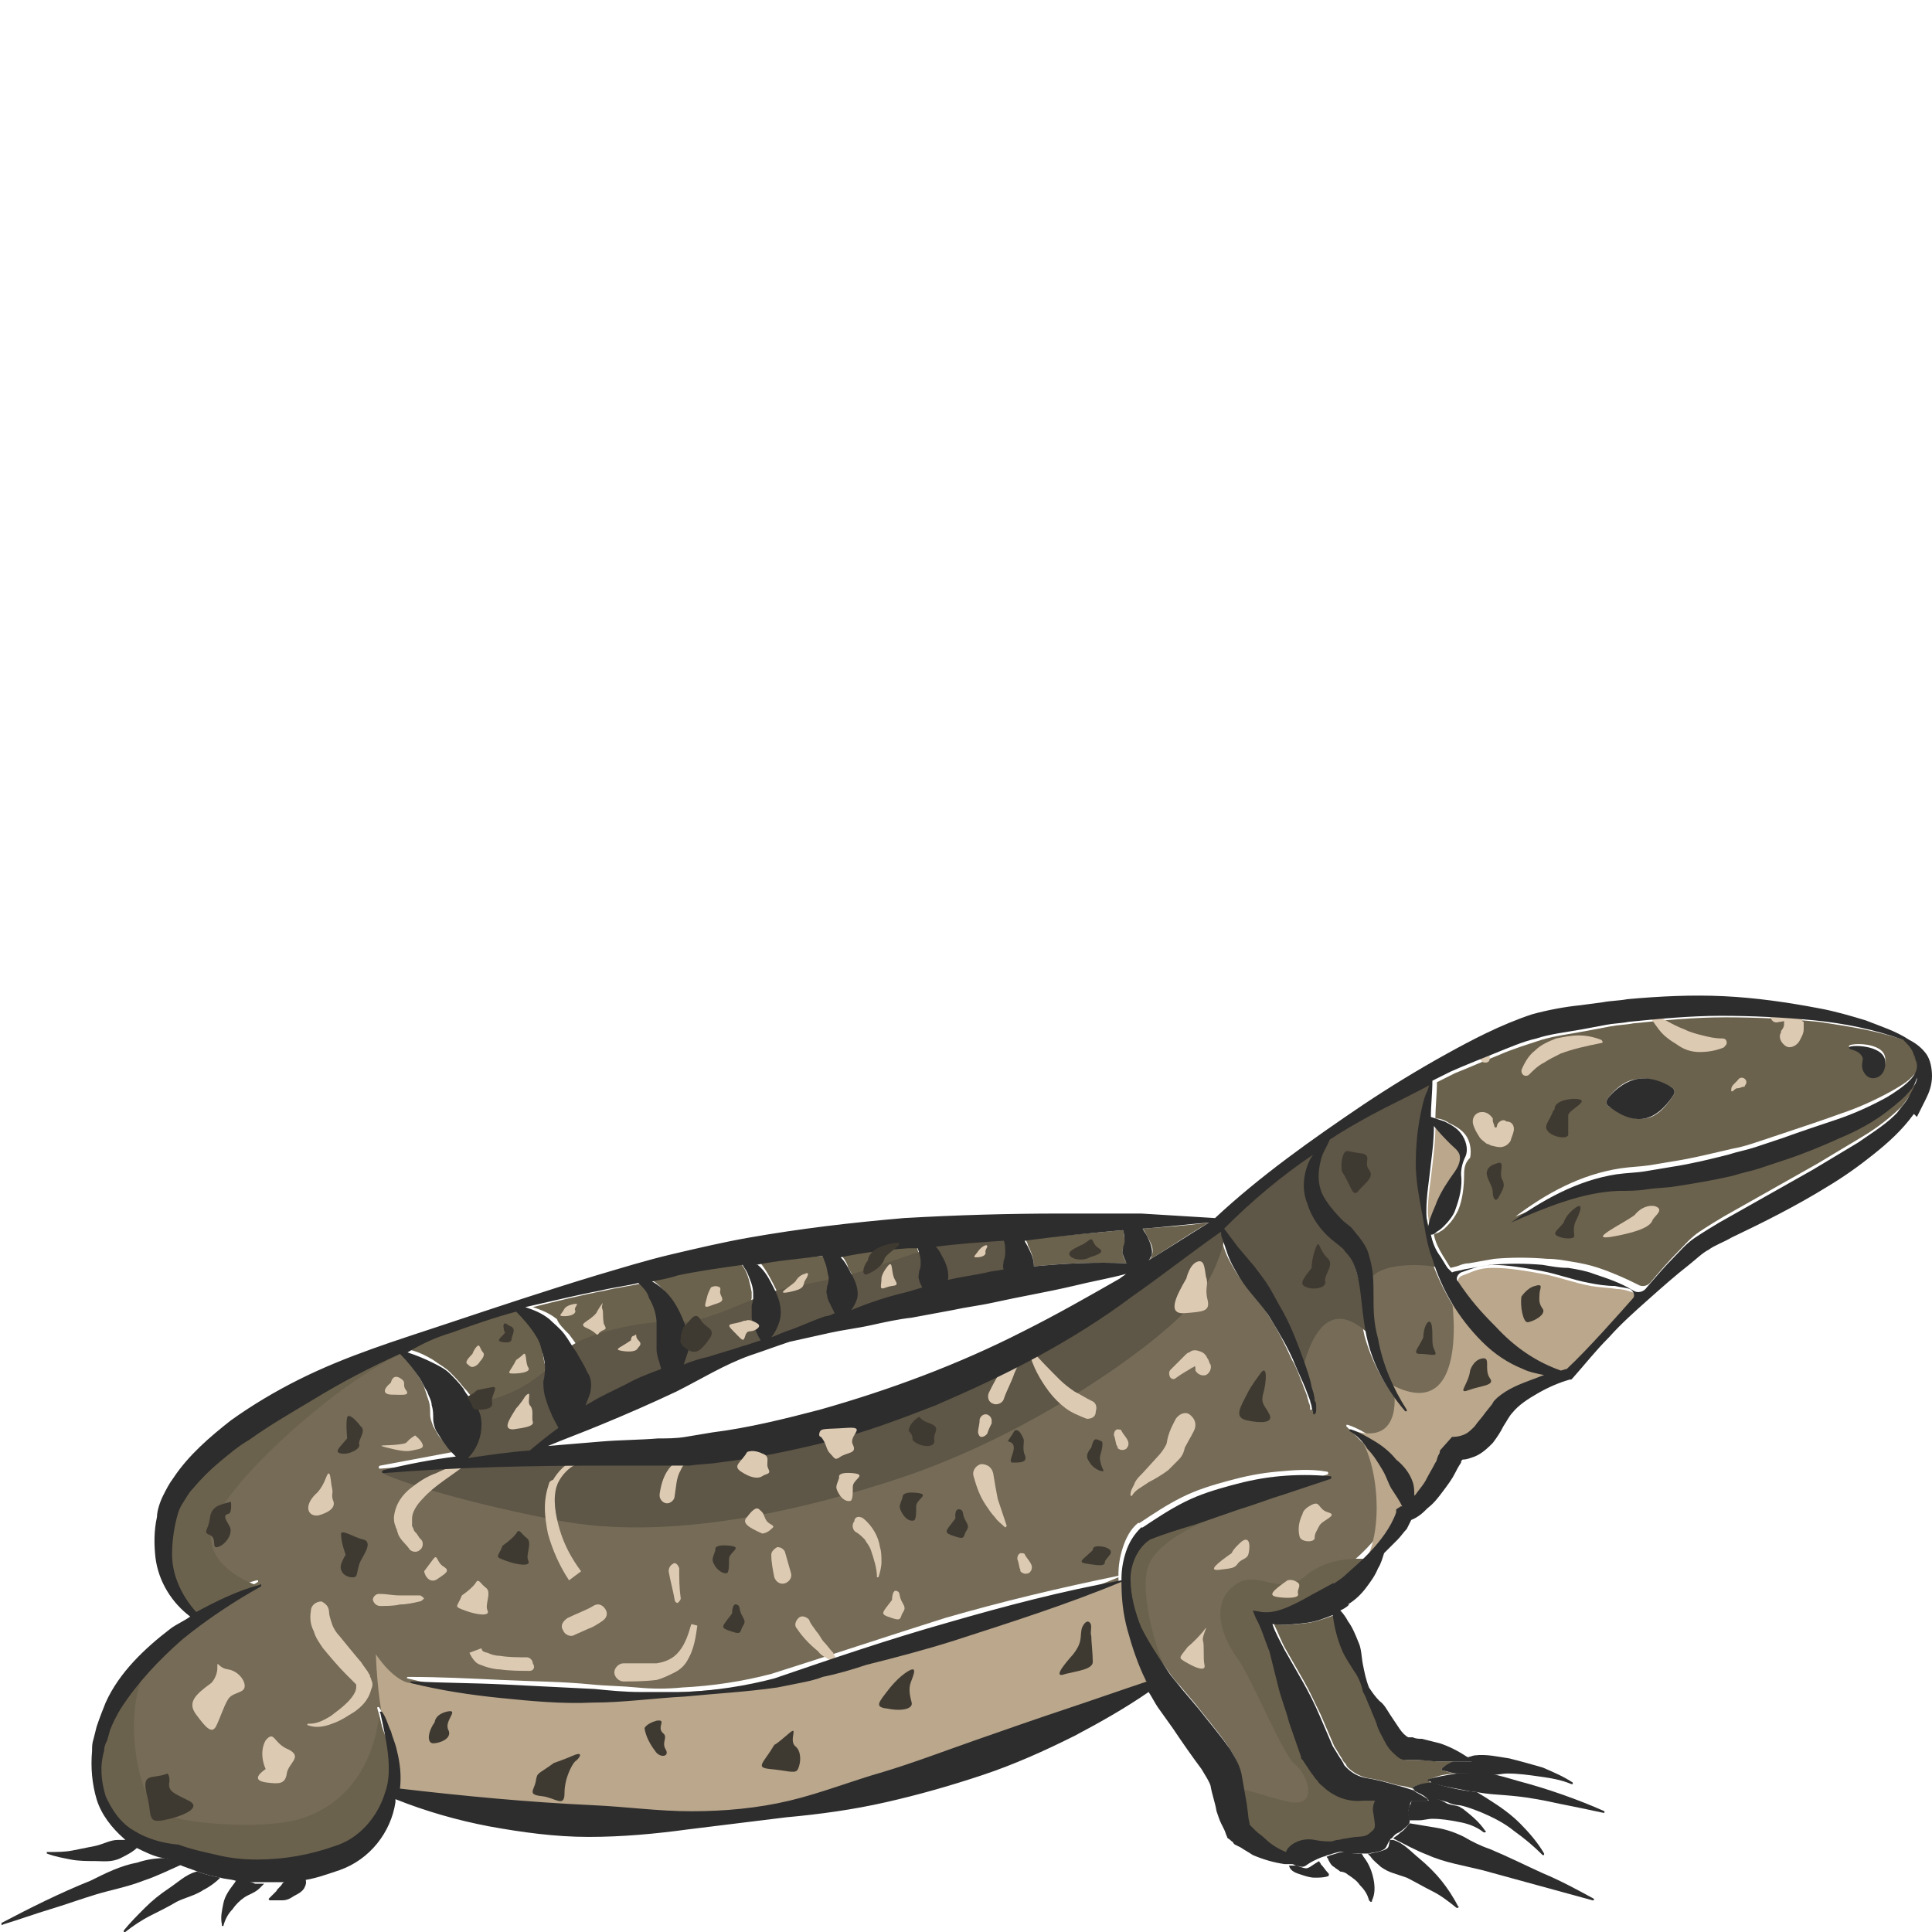<?xml version="1.0" encoding="utf-8"?>
<!-- Generator: Adobe Illustrator 23.0.0, SVG Export Plug-In . SVG Version: 6.00 Build 0)  -->
<svg version="1.1" id="Layer_1" xmlns="http://www.w3.org/2000/svg" xmlns:xlink="http://www.w3.org/1999/xlink" x="0px" y="0px"
	 viewBox="0 0 128 128" style="enable-background:new 0 0 128 128;" xml:space="preserve">
<style type="text/css">
	.st0{fill:#BAA78C;}
	.st1{fill:#6B624D;}
	.st2{fill:#756B57;}
	.st3{fill:#D3B48C;}
	.st4{fill:#2D2D2D;}
	.st5{fill:#5E5646;}
	.st6{fill:#DDCAB3;}
	.st7{fill:#3F3A31;}
</style>
<g>
	<path class="st0" d="M94.7,81.3c0.1-0.2,0.1-0.4,0.2-0.7c0.1-0.3,0.2-0.7,0.4-1c0.3-0.7,0.7-1.4,1.2-2c0.2-0.3,0.3-0.7,0.3-1.1
		c-0.1-0.3-0.4-0.4-0.6-0.7c-0.3-0.4-0.7-0.7-1.1-1.2c0,0.9-0.1,1.7-0.2,2.6c-0.1,1-0.3,2-0.3,3.1C94.6,80.6,94.7,81,94.7,81.3z"/>
	<path class="st1" d="M62.8,84.8c0.9-0.2,1.8-0.4,2.6-0.5c0.4-0.1,0.8-0.1,1.1-0.2c0,0,0,0,0,0c-0.1-0.2,0-0.4,0-0.6
		c0-0.2,0.1-0.4,0.1-0.6c0-0.2-0.1-0.5-0.1-0.7c-1.5,0.1-3,0.3-4.5,0.4c0.1,0.2,0.3,0.4,0.4,0.6C62.6,83.7,62.9,84.2,62.8,84.8z"/>
	<path class="st1" d="M56.7,85.8c-0.1,0.3-0.2,0.6-0.4,0.8c1.2-0.5,2.5-0.9,3.7-1.2l1-0.3c-0.1-0.2-0.1-0.3-0.2-0.5
		c-0.1-0.2,0-0.4,0-0.6c0-0.2,0.1-0.4,0.1-0.6c0-0.3-0.1-0.6-0.2-0.9c-0.2,0-0.4,0-0.6,0c-1.5,0.1-3,0.3-4.6,0.4
		c0.3,0.3,0.6,0.7,0.7,1.1C56.6,84.7,56.9,85.3,56.7,85.8z"/>
	<path class="st1" d="M45.1,87.2c0.3,0.7,0.6,1.5,0.4,2.2c-0.1,0.3-0.2,0.6-0.3,0.9c0.5-0.2,1.1-0.3,1.6-0.5l1.3-0.4
		c0.4-0.1,0.9-0.3,1.3-0.4c0.3-0.1,0.6-0.2,0.9-0.3c-0.2-0.3-0.3-0.5-0.4-0.8c-0.1-0.3-0.2-0.5-0.2-0.8c-0.1-0.2,0-0.5,0-0.7
		l0.1-0.4c0-0.1,0-0.2,0-0.4c-0.1-0.5-0.2-1-0.4-1.4c-0.1-0.2-0.2-0.3-0.3-0.5c-1.4,0.2-2.9,0.4-4.3,0.7c-0.6,0.1-1.2,0.2-1.8,0.3
		c0.2,0.1,0.5,0.3,0.7,0.5C44.4,85.9,44.8,86.5,45.1,87.2z"/>
	<path class="st1" d="M93.6,118.5L93.6,118.5C93.5,118.5,93.5,118.5,93.6,118.5c0-0.1,0-0.1,0-0.1c0.4-0.2,0.9-0.2,1.3-0.3
		c-0.1,0-0.2,0-0.2-0.1c0,0-0.1,0,0-0.1c0,0,0,0,0,0c0.6-0.3,1.3-0.4,1.9-0.4c-0.3,0-0.7-0.1-1-0.2c0,0-0.1,0-0.1-0.1c0,0,0,0,0,0
		c0.3-0.2,0.5-0.3,0.8-0.5l-1.1,0l-1.1-0.1l-0.5,0l-0.1,0c0,0-0.2,0-0.3,0c-0.2,0-0.3-0.1-0.5-0.2c-0.5-0.3-0.7-0.7-0.9-1.1
		c-0.2-0.4-0.4-0.7-0.5-1.1c-0.1-0.4-0.3-0.7-0.4-1c-0.1-0.4-0.3-0.7-0.5-1.1l0,0l0,0c-0.1-0.5-0.3-1-0.6-1.4
		c-0.3-0.4-0.6-0.9-0.8-1.4c-0.3-0.7-0.5-1.5-0.6-2.3c-0.5,0.2-1.1,0.4-1.6,0.5c-0.8,0.1-1.6,0.2-2.4,0.1c0.3,0.6,0.5,1.2,0.8,1.7
		c0.4,0.7,0.8,1.4,1.2,2.1c0.4,0.7,0.7,1.4,1.1,2.2c0.3,0.7,0.6,1.4,0.9,2.1c0.2,0.3,0.3,0.5,0.5,0.8c0.1,0.2,0.1,0.2,0.2,0.3
		c0.1,0.1,0.1,0.2,0.2,0.3c0.3,0.3,0.8,0.6,1.3,0.7c0.7,0.1,1.4,0.3,2.1,0.5C92.9,118.3,93.3,118.4,93.6,118.5
		c0,0.1,0.1,0.1,0.1,0.1C93.7,118.6,93.6,118.5,93.6,118.5z"/>
	<path class="st1" d="M68.5,83.9c2.1-0.2,4.1-0.3,6.2-0.2c0,0,0-0.1-0.1-0.1c-0.1-0.2-0.2-0.3-0.2-0.5c-0.1-0.1,0-0.3,0-0.4
		c0.1-0.1,0.1-0.3,0.1-0.4c0-0.2,0-0.5-0.1-0.8c-2.2,0.2-4.4,0.4-6.5,0.6c0.1,0.1,0.2,0.3,0.2,0.4C68.3,82.9,68.5,83.4,68.5,83.9z"
		/>
	<path class="st1" d="M37.7,88.4c0.3,0.4,0.6,0.8,0.8,1.2c0.2,0.4,0.5,0.9,0.7,1.3c0.2,0.5,0.2,1,0.2,1.4c0,0.3-0.1,0.5-0.3,0.8
		c0.1,0,0.1-0.1,0.2-0.1c0.8-0.5,1.6-0.9,2.5-1.3c0.7-0.4,1.5-0.7,2.3-1c0-0.1-0.1-0.3-0.1-0.4c-0.1-0.3-0.2-0.6-0.2-0.9
		c-0.1-0.3,0-0.6,0-0.9l0-0.4c0-0.1,0-0.3,0-0.4c-0.1-0.6-0.2-1.2-0.5-1.7c-0.2-0.4-0.4-0.7-0.7-1c-0.8,0.2-1.7,0.3-2.5,0.5
		c-1.6,0.3-3.2,0.7-4.8,1.1c0.6,0.2,1.1,0.4,1.6,0.8C37,87.7,37.3,88,37.7,88.4z"/>
	<path class="st1" d="M76.3,83.2c0,0.1-0.1,0.2-0.2,0.3c1.3-0.8,2.6-1.7,4-2.5c-1.5,0.2-3,0.3-4.4,0.4c0.1,0.1,0.2,0.3,0.3,0.5
		C76.2,82.3,76.5,82.7,76.3,83.2z"/>
	<path class="st1" d="M51.4,85.4c0.3,0.6,0.6,1.3,0.4,1.9c-0.1,0.5-0.3,0.9-0.6,1.3c0.3-0.1,0.7-0.2,1-0.4c0.9-0.3,1.7-0.6,2.6-1
		c0.2-0.1,0.4-0.2,0.6-0.2c-0.2-0.2-0.3-0.4-0.3-0.6c-0.1-0.2-0.2-0.4-0.2-0.6c-0.1-0.2,0-0.4,0-0.6c0-0.2,0.1-0.4,0.1-0.6
		c0-0.4-0.1-0.8-0.3-1.1c0-0.1-0.1-0.2-0.1-0.3c-1.4,0.1-2.9,0.3-4.3,0.5c0,0,0,0,0.1,0C50.8,84.2,51.1,84.8,51.4,85.4z"/>
	<path class="st1" d="M29.8,90.9c0.3,0.3,0.6,0.6,0.9,1c0.3,0.3,0.6,0.7,0.8,1.1c0.2,0.4,0.4,0.8,0.4,1.3c0,0.8-0.3,1.5-0.9,2.2
		c1.3-0.2,2.7-0.3,4.1-0.5c0.6-0.5,1.3-1,1.9-1.5c-0.2-0.4-0.4-0.7-0.5-1c-0.2-0.4-0.3-0.7-0.4-1.1c-0.1-0.3-0.1-0.6-0.1-1
		c0.1-0.3,0.1-0.7,0.1-1c-0.1-0.3-0.1-0.7-0.2-1c-0.1-0.3-0.2-0.7-0.4-1c-0.3-0.6-0.7-1.1-1.3-1.6c-1.4,0.4-2.9,0.9-4.3,1.4
		c-1,0.4-1.9,0.8-2.9,1.2c0.6,0.1,1.2,0.4,1.7,0.7C29.1,90.4,29.5,90.6,29.8,90.9z"/>
	<path class="st0" d="M108.1,85.6c-0.3-0.1-0.6-0.2-1-0.2c-0.6-0.1-1.1-0.1-1.7-0.2c-1.1-0.2-2.1-0.6-3.2-0.8
		c-1.1-0.2-2.2-0.4-3.3-0.4c-1,0-1.4,0.3-2,0.5c-0.3,0.1-0.4,0.4-0.2,0.6c0.8,1.2,1.5,2,2.5,3c1.2,1.3,2.6,2.3,4.3,2.9
		c0.1,0,0.3-0.1,0.4-0.1c1.4-1.3,3.6-3.9,4.4-4.7C108.3,85.9,108.3,85.6,108.1,85.6z"/>
	<path class="st1" d="M127.1,70c-0.2-0.4-0.4-0.7-0.7-1c-1.9-0.7-3.9-1-5.9-1.3c-2-0.2-4.1-0.3-6.2-0.3c-2.1,0-4.1,0.2-6.1,0.4
		c-0.5,0.1-1,0.1-1.5,0.2l-1.6,0.3c-1,0.2-2,0.3-3,0.6c-0.9,0.3-1.9,0.6-2.8,1c-1,0.4-1.9,0.8-2.9,1.2c-0.4,0.2-0.8,0.4-1.2,0.6
		c0,0.8-0.1,1.6-0.1,2.4c0.3,0,0.6,0.1,0.9,0.3c0.4,0.2,0.8,0.4,1.1,0.8c0.3,0.4,0.4,1,0.3,1.5C97.1,77,97,77.3,97,77.8
		c0,0.8-0.1,1.7-0.4,2.4c-0.2,0.4-0.4,0.7-0.7,1c-0.2,0.2-0.3,0.3-0.5,0.4c-0.1,0.1-0.3,0.1-0.4,0.2c0.1,0.5,0.3,0.9,0.6,1.4
		c0.2,0.3,0.3,0.5,0.5,0.8l0.4-0.1c0.3-0.1,0.5-0.2,0.8-0.2c0.6-0.1,1.1-0.2,1.7-0.3c1.1-0.1,2.3-0.1,3.5,0c0.6,0,1.1,0.1,1.7,0.2
		c0.6,0.1,1.1,0.2,1.7,0.4c0.9,0.3,1.8,0.7,2.6,1.1c0.3,0.2,0.7,0.1,0.9-0.2c0.6-0.7,1.1-1.3,1.8-2c0.4-0.4,0.8-0.9,1.4-1.3
		c0.6-0.4,1.1-0.7,1.6-1l6.2-3.5c1-0.6,2-1.2,3-1.8c1-0.6,1.9-1.3,2.7-2.1l-0.1,0.1c0.3-0.4,0.6-0.8,0.8-1.1
		c0.2-0.3,0.4-0.7,0.5-1.1c0,0,0-0.1,0-0.1c-0.1,0.3-0.2,0.6-0.4,0.8c-0.4,0.5-0.9,0.9-1.4,1.3c-1.1,0.7-2.2,1.3-3.3,1.9
		c-1.2,0.5-2.3,1-3.5,1.4l-0.9,0.3c-0.3,0.1-0.6,0.2-0.9,0.3c-0.6,0.2-1.2,0.3-1.8,0.5c-1.2,0.3-2.5,0.5-3.8,0.7
		c-0.6,0.1-1.3,0.2-1.9,0.2c-0.6,0-1.3,0.1-1.9,0.1c-2.4,0.2-4.7,1.1-7.1,2.1c2-1.5,4.3-2.8,7-3.2c0.7-0.1,1.2-0.1,1.9-0.2
		c0.6-0.1,1.2-0.2,1.8-0.3c1.2-0.2,2.4-0.5,3.7-0.8c0.6-0.1,1.2-0.3,1.8-0.5l0.9-0.3l0.9-0.3c1.2-0.4,2.4-0.8,3.5-1.2
		c1.2-0.4,2.3-0.9,3.4-1.5c0.5-0.3,1.1-0.6,1.5-1.1C126.9,71.2,127.3,70.6,127.1,70c0,0.1,0.1,0.2,0.1,0.4
		C127.2,70.3,127.1,70.1,127.1,70z M110.9,72.5c-0.3,0.5-1,1.5-1.9,1.6c-0.9,0.2-1.9-0.5-2.4-0.8c-0.2-0.1-0.2-0.3-0.1-0.5
		c0.3-0.4,1-1.2,1.9-1.3c0.9-0.2,1.8,0.3,2.3,0.5C110.9,72.1,111,72.3,110.9,72.5z M123.6,71.1c-0.4-0.5,0-1-0.3-1.3
		c-0.3-0.3-0.8-0.2-0.8-0.5c0-0.2,2.3-0.3,2.4,0.8S124,71.6,123.6,71.1z"/>
	<path class="st2" d="M98.1,88.9c-1.5-1.6-2.6-3.5-3.3-5.5c-0.4-1-0.6-2.1-0.7-3.1c-0.2-1-0.4-2.1-0.4-3.2c0-1.1,0.1-2.1,0.3-3.2
		c0.1-0.5,0.2-1,0.4-1.5c0.1-0.2,0.1-0.4,0.2-0.5c-1.3,0.6-2.6,1.3-3.9,2c-0.9,0.5-1.8,1-2.7,1.6c-0.3,0.4-0.5,0.9-0.6,1.4
		c-0.2,0.8-0.2,1.5,0.1,2.2c0.3,0.7,0.8,1.3,1.4,1.8l0.5,0.4c0.2,0.2,0.4,0.4,0.5,0.6c0.3,0.4,0.5,0.9,0.7,1.3
		c0.3,0.9,0.3,1.9,0.3,2.7c0,0.9,0.1,1.7,0.2,2.5c0.3,1.7,1,3.3,1.9,4.7c0,0,0,0.1,0,0.1c0,0-0.1,0-0.1,0c-1.1-1.3-2-2.9-2.5-4.7
		c-0.2-0.9-0.3-1.8-0.4-2.6c-0.1-0.9-0.2-1.7-0.5-2.4c-0.1-0.3-0.3-0.6-0.6-0.9c-0.1-0.1-0.3-0.3-0.4-0.4l-0.5-0.4
		c-0.7-0.6-1.3-1.4-1.6-2.4c-0.3-1-0.2-2,0.2-2.9c0-0.1,0.1-0.2,0.2-0.3c-2.1,1.4-4.1,3.1-5.9,4.9c0.2,0.4,0.6,0.8,0.9,1.2l1.1,1.3
		c0.4,0.5,0.7,0.9,1,1.4c0.3,0.5,0.6,1.1,0.9,1.6c0.5,1.1,1,2.2,1.4,3.3c0.2,0.6,0.3,1.1,0.5,1.7c0.1,0.3,0.1,0.6,0.2,0.9
		c0,0.1,0,0.3,0.1,0.4c0,0.1,0,0.2,0,0.2c0,0.1,0,0.1-0.1,0.3c0,0-0.1,0-0.1,0c0,0,0,0,0-0.1l0,0c0-0.1,0-0.2-0.1-0.4
		c0-0.1-0.1-0.3-0.1-0.4c-0.1-0.3-0.2-0.5-0.3-0.8c-0.2-0.5-0.4-1.1-0.7-1.6c-0.5-1.1-1-2.1-1.6-3c-0.6-1-1.4-1.7-2.1-2.8
		c-0.3-0.5-0.6-1-0.8-1.6c-0.1-0.3-0.2-0.6-0.3-0.9c0-0.2-0.1-0.3-0.1-0.5c-1.9,1.4-3.9,2.9-5.9,4.3c-2,1.4-4.1,2.7-6.3,4
		c-2.2,1.2-4.4,2.3-6.7,3.2c-2.3,1-4.6,1.8-7.1,2.4c-2.4,0.7-4.9,1.1-7.3,1.4c-0.6,0.1-1.3,0.1-1.9,0.2c-0.7,0-1.3,0-1.9,0l-3.7,0
		c-4.9,0-9.8,0.1-14.7,0.5c-0.1,0-0.1,0-0.1-0.1c0,0,0-0.1,0.1-0.1c1.6-0.3,3.2-0.6,4.8-0.9c-0.3-0.3-0.5-0.6-0.7-0.8
		c-0.3-0.3-0.4-0.6-0.6-0.9c-0.1-0.3-0.2-0.5-0.2-0.8c0-0.3,0-0.6-0.1-0.9c-0.1-0.3-0.2-0.6-0.3-0.9c-0.1-0.3-0.3-0.6-0.5-0.9
		c-0.3-0.5-0.8-1.1-1.3-1.6c-2,0.9-3.9,1.9-5.7,3c-1.5,0.8-2.9,1.7-4.3,2.7c-0.7,0.5-1.3,1-2,1.5c-0.6,0.5-1.2,1.1-1.7,1.7
		c-0.2,0.3-0.5,0.6-0.7,1c-0.2,0.3-0.3,0.6-0.4,1c-0.2,0.8-0.3,1.6-0.3,2.4c0,1.4,0.6,2.8,1.6,3.8c1.3-0.8,2.7-1.4,4.2-1.8
		c0,0,0.1,0,0.1,0c0,0,0,0.1,0,0.1l0,0c-1.8,1.1-3.6,2.2-5.2,3.5c-1.6,1.3-3,2.8-4.1,4.6c-0.3,0.4-0.5,0.9-0.7,1.4l-0.2,0.7
		c-0.1,0.2-0.2,0.5-0.2,0.7c-0.2,1-0.2,2.1,0.1,3c0.3,1,1,1.8,1.9,2.3c0.9,0.5,1.9,0.8,2.8,0.9l0,0l0.1,0c0.8,0.3,1.7,0.5,2.6,0.7
		c0.9,0.2,1.8,0.3,2.6,0.3c1.8,0,3.5-0.3,5.2-0.9c1.5-0.5,2.8-1.9,3.3-3.5c0.3-0.8,0.3-1.7,0.2-2.6c-0.1-0.9-0.2-1.8-0.5-2.7l0,0
		c0,0,0-0.1,0-0.1c0,0,0.1,0,0.1,0c0.3,0.4,0.4,0.9,0.6,1.3c0.2,0.4,0.3,0.9,0.4,1.3c0.2,0.8,0.3,1.6,0.2,2.5
		c4.3,0.5,8.5,0.9,12.8,1.1c2.2,0.1,4.3,0.3,6.5,0.4c2.2,0,4.4-0.2,6.5-0.7c2.1-0.5,4.2-1.2,6.2-1.9c2.1-0.6,4.1-1.4,6.1-2.1
		c2-0.7,4.1-1.4,6.1-2.1c1.8-0.6,3.5-1.2,5.3-1.8c0,0,0-0.1-0.1-0.1c-0.6-1.1-1-2.2-1.2-3.3c-0.2-1-0.4-2.1-0.4-3.2
		c-3.6,1.5-7.4,2.7-11.1,3.9c-1.9,0.6-3.9,1.1-5.8,1.6c-1,0.3-2,0.5-2.9,0.8c-0.5,0.1-1,0.2-1.5,0.4l-1.5,0.3c-2,0.3-4,0.5-6.1,0.6
		c-2,0.2-4,0.4-6.1,0.4c-2,0-4.1-0.1-6.1-0.3c-2-0.2-4-0.5-6-1c0,0-0.1,0,0-0.1c0,0,0,0,0.1,0c2,0,4,0.1,6.1,0.2c2,0.1,4,0.1,6,0.3
		c1,0.1,2,0.1,3,0.2c1,0.1,2,0.1,3,0c2-0.1,4-0.4,5.9-0.9c3.8-1.2,7.7-2.5,11.5-3.7c3.8-1.1,7.6-2,11.5-2.8c0,0,0-0.1,0-0.1
		c0-0.6,0.1-1.2,0.3-1.8c0.2-0.6,0.5-1.2,1-1.6l0.1,0c0.9-0.6,1.8-1.2,2.8-1.7c1-0.5,2-0.8,3.1-1.1c1.1-0.3,2.1-0.5,3.2-0.6
		c1.1-0.1,2.2-0.2,3.3,0c0.1,0,0.1,0.1,0.1,0.1c0,0,0,0.1-0.1,0.1l-3,1c-1,0.3-2,0.7-3,1l-2.9,1c-1,0.3-2,0.6-3,1
		c-0.8,0.5-1.3,1.5-1.3,2.6c0,1.1,0.2,2.2,0.7,3.2c0.4,1,1,1.9,1.7,2.8c0.3,0.4,0.6,0.9,1,1.3l1.1,1.3c0.7,0.9,1.4,1.7,2.1,2.7
		c0.3,0.5,0.8,1.1,0.8,1.9l0.3,1.7l0.1,0.8c0,0.2,0.1,0.5,0.1,0.6c0,0,0.1,0.1,0.1,0.1c0.1,0.1,0.2,0.2,0.3,0.3
		c0.2,0.2,0.4,0.4,0.6,0.5c0.4,0.4,0.9,0.6,1.4,0.9c0.2-0.5,1-1,1.9-0.8c0.6,0.1,0.8,0.1,1.1,0.1c0.1,0,0.3-0.1,0.4-0.1
		c0.2,0,0.3-0.1,0.6-0.1c0.9-0.2,1.2,0,1.6-0.4c0.4-0.4,0.4-0.5,0.2-1.2c-0.1-0.4,0-0.7,0.1-0.9l-0.8,0c-0.9,0-1.8-0.3-2.5-0.8
		c-0.2-0.1-0.3-0.3-0.5-0.5c-0.1-0.2-0.3-0.4-0.4-0.5c-0.2-0.3-0.4-0.6-0.6-0.9l-0.1-0.1l0-0.1l-0.8-2.3c-0.3-0.8-0.5-1.5-0.7-2.3
		c-0.2-0.8-0.4-1.6-0.6-2.4c-0.2-0.8-0.5-1.5-0.9-2.2l-0.2-0.5l0.6,0.1c0.9,0.1,1.7-0.3,2.5-0.7c0.4-0.2,0.8-0.4,1.1-0.6l1.1-0.6
		l0.1,0c0.3-0.1,0.6-0.4,0.9-0.7c0.3-0.3,2.5-1.9,3.2-4l0-0.2l0.3-0.2c0,0,0,0,0.1,0c-0.2-0.4-0.4-0.7-0.6-1c-0.3-0.4-0.4-1-0.7-1.4
		c-0.3-0.5-0.6-0.9-1-1.4c-0.4-0.4-0.8-0.8-1.2-1.2c0,0,0-0.1,0-0.1c0,0,0,0,0.1,0c0.6,0.2,1.1,0.5,1.6,0.8c0.5,0.3,1,0.8,1.4,1.2
		c0.4,0.5,0.9,0.9,1.1,1.5c0.1,0.3,0.1,0.6,0.1,0.9c0,0,0.1-0.1,0.1-0.1c0.3-0.3,0.5-0.7,0.7-1c0.2-0.4,0.4-0.7,0.6-1.1
		c0.1-0.2,0.2-0.4,0.2-0.5c0.1-0.2,0.1-0.3,0.1-0.3l0.8-0.9c0.3,0,0.6-0.1,0.9-0.2c0.2-0.1,0.4-0.3,0.6-0.5c0.2-0.2,0.4-0.5,0.7-0.9
		l0.4-0.5c0.1-0.1,0.1-0.2,0.2-0.3l0.3-0.3c0.7-0.6,1.5-0.9,2.3-1.2c0.2-0.1,0.5-0.1,0.7-0.2c-0.5-0.1-0.9-0.2-1.4-0.4
		C99.9,90.4,98.9,89.7,98.1,88.9z"/>
	<path class="st3" d="M82.7,120.9C82.7,120.9,82.7,121,82.7,120.9C82.6,120.8,82.7,120.9,82.7,120.9z"/>
	<path class="st4" d="M8.4,121.9c-0.2,0-0.4,0-0.6,0c-0.5,0-1,0.3-1.5,0.4c-0.5,0.1-1,0.2-1.5,0.3c-0.5,0.1-1,0.1-1.6,0.1l0,0
		c0,0,0,0-0.1,0c0,0,0,0.1,0,0.1c0.5,0.2,1.1,0.3,1.6,0.4c0.5,0.1,1.1,0.1,1.6,0.1c0.5,0,1.1,0.1,1.7-0.2c0.4-0.2,0.8-0.4,1.1-0.7
		C8.9,122.3,8.7,122.1,8.4,121.9C8.4,121.9,8.4,121.9,8.4,121.9z"/>
	<path class="st4" d="M13,124c-0.7,0.2-1.2,0.7-1.8,1.1c-0.6,0.4-1.1,0.8-1.6,1.3c-0.5,0.5-1,1-1.4,1.5c0,0,0,0.1,0,0.1
		c0,0,0.1,0,0.1,0l0,0c0.5-0.4,1.1-0.8,1.7-1.1c0.6-0.3,1.2-0.6,1.7-0.9c0.6-0.3,1.2-0.4,1.8-0.8c0.4-0.2,0.8-0.5,1.1-0.8
		c-0.5-0.1-1-0.2-1.5-0.4C13.1,124,13.1,124,13,124z"/>
	<path class="st4" d="M15.7,124.5c-0.1,0.1-0.1,0.2-0.2,0.3c-0.3,0.4-0.6,0.8-0.7,1.3c-0.1,0.5-0.2,0.9-0.1,1.4c0,0,0,0,0,0.1
		c0,0,0.1,0,0.1,0l0,0c0.1-0.4,0.3-0.8,0.6-1.1c0.2-0.3,0.5-0.6,0.8-0.8c0.3-0.2,0.7-0.3,1-0.6c0.1-0.1,0.2-0.2,0.3-0.3
		c-0.2,0-0.4,0-0.6,0C16.5,124.6,16.1,124.6,15.7,124.5z"/>
	<path class="st4" d="M18.7,124.8c-0.1,0.2-0.3,0.3-0.4,0.5c-0.2,0.2-0.3,0.3-0.5,0.5l0,0c0,0,0,0,0,0c0,0,0,0.1,0.1,0.1
		c0.3,0,0.5,0,0.8,0c0.3,0,0.5-0.1,0.8-0.3c0.2-0.1,0.6-0.3,0.7-0.6c0.1-0.2,0.1-0.4,0-0.6c-0.4,0.1-0.8,0.1-1.2,0.1
		C18.8,124.7,18.7,124.8,18.7,124.8z"/>
	<path class="st4" d="M11,123.1c-0.7,0-1.3,0.1-1.9,0.3c-1.1,0.2-2.1,0.7-3.1,1.2c-2,0.8-4,1.8-5.9,2.8c0,0,0,0,0,0.1
		c0,0,0,0.1,0.1,0c1-0.3,2.1-0.7,3.1-1c1-0.3,2.1-0.7,3.1-1c1-0.3,2.1-0.5,3.1-0.9c0.9-0.3,1.7-0.7,2.6-1.1
		c-0.2-0.1-0.4-0.2-0.6-0.3C11.2,123.2,11.1,123.2,11,123.1z"/>
	<path class="st4" d="M93.7,118.6c0,0-0.1,0-0.1,0c0.4,0.2,0.7,0.3,1,0.6c0,0,0.1,0.1,0,0.1c0,0-0.1,0-0.1,0l0,0c-0.3,0-0.7,0-1,0
		c0,0.1,0,0.2-0.1,0.3c-0.2,0.5-0.1,0.7,0,1c0.2,0,0.4,0,0.6,0c0.3,0,0.6-0.1,0.9-0.1c0.6,0,1.2,0.1,1.7,0.2
		c0.6,0.1,1.2,0.3,1.7,0.7l0,0c0,0,0.1,0,0.1,0c0,0,0.1-0.1,0-0.1c-0.4-0.6-0.9-1-1.4-1.4c-0.1-0.1-0.2-0.1-0.3-0.2
		c-0.3-0.1-0.5-0.1-0.8-0.2C95.2,119.1,94.5,118.9,93.7,118.6z"/>
	<path class="st4" d="M90.8,122.8c-0.1,0-0.1,0-0.2,0c0.1,0.1,0.1,0.1,0.2,0.2c0.2,0.3,0.5,0.5,0.7,0.7c0.3,0.2,0.5,0.3,0.8,0.4
		c0.3,0.1,0.6,0.2,0.9,0.3c0.6,0.3,1.1,0.6,1.7,0.9c0.6,0.3,1.1,0.7,1.6,1.1l0,0c0,0,0.1,0,0.1,0c0,0,0.1-0.1,0-0.1
		c-0.3-0.6-0.7-1.2-1.1-1.7c-0.4-0.5-0.9-1-1.5-1.5c-0.5-0.4-1-1-1.7-1.2c-0.1,0-0.1,0-0.2,0C91.9,122.4,92.3,122.5,90.8,122.8z"/>
	<path class="st4" d="M88.2,122.9c-0.1,0-0.2,0.1-0.3,0.1c0,0.1,0.1,0.1,0.1,0.2c0.1,0.2,0.2,0.4,0.4,0.5c0.1,0.1,0.3,0.2,0.4,0.3
		c0.2,0,0.4,0.1,0.5,0.2c0.3,0.2,0.6,0.4,0.8,0.7c0.3,0.3,0.5,0.6,0.6,1l0,0c0,0,0,0,0.1,0.1c0.1,0,0.1,0,0.1-0.1
		c0.2-0.4,0.2-0.9,0.1-1.4c-0.1-0.5-0.3-1-0.6-1.4c-0.1-0.1-0.1-0.2-0.2-0.3C89,122.9,89.7,122.4,88.2,122.9z"/>
	<path class="st4" d="M88.6,122c-0.1,0-0.3,0-0.4,0.1C88.4,122.1,88.5,122,88.6,122z"/>
	<path class="st4" d="M86.2,123.7c-0.1,0-0.2-0.1-0.3-0.1c-0.2,0-0.4,0-0.5,0c0.1,0.4,0.5,0.5,0.8,0.6c0.3,0.1,0.6,0.2,0.9,0.2
		c0.3,0,0.6,0,0.9-0.1c0,0,0,0,0,0c0,0,0.1-0.1,0-0.2l0,0c-0.2-0.2-0.3-0.4-0.5-0.6c0-0.1-0.1-0.1-0.1-0.2
		C86.7,123.7,86.7,123.9,86.2,123.7z"/>
	<path class="st4" d="M92.8,121.4c-0.2,0.2-0.4,0.3-0.5,0.4c0.8,0.4,1.5,0.8,2.3,1.1c1.1,0.5,2.4,0.7,3.6,1l7.3,2c0,0,0.1,0,0.1,0
		c0,0,0-0.1,0-0.1c-1.1-0.6-2.2-1.2-3.4-1.7c-1.1-0.5-2.3-1.1-3.5-1.6c-0.6-0.2-1.2-0.5-1.7-0.8c-0.6-0.3-1.2-0.5-1.8-0.6
		c-0.6-0.1-1.2-0.2-1.8-0.3C93.2,121,93.1,121.2,92.8,121.4z"/>
	<path class="st4" d="M97.5,116.7C97.5,116.8,97.5,116.8,97.5,116.7l-1.2,0c-0.3,0.1-0.6,0.3-0.8,0.5c0,0,0,0,0,0c0,0,0,0.1,0.1,0.1
		c0.4,0.1,0.7,0.2,1,0.2c0.4,0,0.8,0,1.2,0c0.3,0,0.7,0.1,1,0.1c0.4,0,0.7-0.1,1.1-0.1c0.7,0,1.4,0.1,2.1,0.2
		c0.7,0.1,1.4,0.2,2.1,0.5l0,0c0,0,0.1,0,0.1,0c0,0,0-0.1,0-0.1c-0.6-0.4-1.3-0.7-2-1c-0.7-0.2-1.4-0.4-2.2-0.6
		c-0.7-0.1-1.5-0.3-2.3-0.2c-0.1,0-0.3,0.1-0.4,0.1C97.3,116.5,97.4,116.6,97.5,116.7C97.5,116.7,97.5,116.7,97.5,116.7z"/>
	<path class="st4" d="M94.9,118.1c-0.4,0-0.9,0.1-1.3,0.3c0,0,0,0,0,0c0,0,0,0.1,0,0.1l0,0c0,0,0.1,0,0.1,0.1
		c0.8,0.4,1.5,0.6,2.2,0.8c0.2,0.1,0.5,0.2,0.8,0.2c0.5,0.1,1,0.3,1.5,0.5c0.7,0.3,1.5,0.7,2.1,1.2c0.7,0.5,1.3,1,1.9,1.6l0,0
		c0,0,0.1,0,0.1,0c0,0,0-0.1,0-0.1c-0.4-0.7-1-1.4-1.6-2c-0.6-0.6-1.3-1.1-2.1-1.6c-0.3-0.2-0.5-0.3-0.8-0.5c-0.1,0-0.2,0-0.2,0
		C96.7,118.6,95.8,118.4,94.9,118.1z"/>
	<path class="st4" d="M96.5,117.5c-0.6,0.1-1.3,0.2-1.9,0.4c0,0,0,0,0,0c0,0,0,0.1,0,0.1c0.1,0,0.2,0,0.2,0.1
		c0.9,0.3,1.8,0.4,2.7,0.6c0.1,0,0.2,0,0.2,0c0.9,0.2,1.8,0.2,2.7,0.3c1,0.1,2,0.3,2.9,0.5c1,0.2,2,0.4,2.9,0.6c0,0,0.1,0,0.1,0
		c0,0,0-0.1,0-0.1c-1.8-0.8-3.8-1.5-5.7-2c-0.7-0.2-1.3-0.4-2-0.5c-0.3-0.1-0.7-0.1-1-0.1C97.3,117.5,96.9,117.5,96.5,117.5z"/>
	<path class="st4" d="M110.7,72c-0.5-0.3-1.4-0.7-2.3-0.5c-0.9,0.2-1.6,0.9-1.9,1.3c-0.1,0.2-0.1,0.4,0.1,0.5c0.5,0.4,1.4,1,2.4,0.8
		c0.9-0.2,1.6-1.1,1.9-1.6C111,72.3,110.9,72.1,110.7,72z"/>
	<path class="st0" d="M27.2,111.5c-0.3,0-1.2-0.3-2.3-1.9c0.1,2.5,0.4,4.2,0.6,4.8c0.1,0.6,0.7,4.5,0.7,4.5s0.9,0.3,4.9,0.8
		s15.1,1.1,17.5,0.6c2.4-0.5,13.5-2.1,14.9-2.9c1.3-0.8,13.4-5.8,13.6-6c-1-0.9-2.4-6.4-2.3-6.8c-0.6,0.2-8.8,2.6-10.1,3
		s-13.8,4.4-19.7,4.7c-5.9,0.2-14.3-0.4-14.5-0.4C30.1,112.1,27.2,111.5,27.2,111.5z"/>
	<path class="st0" d="M96.1,85.6c0.1,0.1,1.4,8.8-3.8,6.2c0.2,0.9,0.4,3.9-2.6,3c1.6,1.3,2.3,7.3,0.2,9.4c3.1-2.9,5.2-5.4,5.6-5.9
		c0.4-0.4,2.6-3.9,3.8-4.7c1.2-0.8,4.3-2.5,4.1-2.5c-0.2,0-4.6-2.5-5.7-3.5C96.5,86.7,96.1,85.6,96.1,85.6z"/>
	<path class="st4" d="M122.5,69.4c0,0.2,0.5,0.1,0.8,0.5c0.3,0.3-0.2,0.7,0.3,1.3c0.4,0.5,1.4,0.2,1.3-0.9S122.5,69.2,122.5,69.4z"
		/>
	<path class="st1" d="M25.1,113.7c0,0-0.3,5.3-5.2,6.8c-2.2,0.7-7.3,0.4-9.1-0.3s-2.9-7.8-0.7-10.1c-3.1,3.7-4.6,6.2-3.2,9.8
		c0.6,0.9,2.9,2.9,4.7,3.1c1.4,0.5,8.1,1.3,10,0.4c1.9-0.9,4.1-2.7,4.2-3.8c0.1-1.1,0.2-3.6-0.1-4.2
		C25.4,114.8,25.1,113.7,25.1,113.7z"/>
	<path class="st1" d="M17.2,105.1c0,0-3.6-1.1-3.2-3.7c0.5-2.8,8.4-9.9,12.6-11.7C21.8,90.6,13,96.9,12,98.7s-1.4,4.8-0.9,5.8
		s2.1,2.9,2.1,2.9L17.2,105.1z"/>
	<path class="st1" d="M80.5,100.6c-0.3,0-3.7,1.3-4.4,3.1s0.6,6.3,1.7,8.1c-2.5-2.9-3.3-5.2-3.3-6.3s-0.1-3.6,1.3-4.1
		C77.4,101,80.5,100.6,80.5,100.6z"/>
	<path class="st1" d="M91.2,103.3c-0.2,0.1-2.8-0.5-4.7,1.1c-1.7,1.5-3.3-0.6-4.8,0.7c-1.6,1.3-0.6,3.6,0.3,4.8s3,6.4,3.8,7
		c0.8,0.6,1.6,2.8-0.3,2.5c-1.9-0.4-3.3-1.1-3.5-0.7s-0.5,3.1,1,3.6c1.4,0.4,3,0.8,3.4,0.6c0.4-0.2,3.5-0.5,4.5-0.7
		c1-0.3,2.1-2,1.7-2.5c-0.4-0.5-0.9-1.2-2.3-1.5s-2.4-1.3-2.9-2c-0.5-0.8-2.7-6.7-2.9-6.8c-0.2-0.1-0.6-1.9-0.5-2
		c0.1-0.2,1.5,0,2.4-0.3C87.2,106.8,91.2,103.3,91.2,103.3z"/>
	<path class="st5" d="M30.7,93.1c0.2-0.2,3.6,0,6.4-3.3c1.1-1.5,6-2.4,7.6-2.2c1.6,0.2,4.8-1.4,6.1-1.9c1.3-0.5,4.3-0.8,6.7-1.6
		s5.2-1.9,7.6-2.2c2.5-0.3,2.6-0.6,2.5-0.6s0.2,3.5,0,3.5c-0.2,0-11.9,3-13.4,3.3c-1.5,0.3-8,2.9-10,4.1c-2,1.1-6.5,2.4-7.5,3.2
		c-1,0.8-2.8,1.4-2.9,1.4c-0.1,0-2.8,0-2.9,0s-0.5-2.2-0.5-2.2C30.3,94.4,30.7,93.1,30.7,93.1z"/>
	<path class="st5" d="M80.1,81.4c0,0,2.2,1.8,4.2,4.9c2,3.1,1.8,4.6,1.9,4.7c0.1,0.1,1-6.1,4.6-2.5c-0.7-3.8-1.1-5.9-2.9-7.6
		c-1.7-1.8-0.9-4.3-0.8-4.9C87.2,75.4,80,81.5,80.1,81.4z"/>
	<path class="st5" d="M87.8,75.2c0,0,5.9-3.8,7.1-3.9c-0.2,1.4-0.9,6.3-0.7,7.7s0.9,4.5,1.4,5.1c-0.6-0.4-4.6-0.6-4.9,0.9
		c-1.2-2.2-1.7-3.8-2.8-4.8s-0.9-2.6-0.8-3C87.4,76.7,87.8,75.1,87.8,75.2z"/>
	<path class="st5" d="M25.4,97.6c-0.1,0.1,4.1,1.7,11.4,3.1c7.5,1.5,16.6-0.7,22.9-2.8c8.4-2.8,16.2-8.3,18.8-11
		c2.6-2.6,3-6.2,2.6-6.1c-0.4,0.2-4.4,3.8-7.9,5.5c-3.5,1.7-13,6.8-17,7.9c-4,1.2-11.3,1.9-14.2,1.9c-2.9,0-11.6,0.6-12.6,0.8
		C28.4,97.2,25.4,97.6,25.4,97.6z"/>
	<path class="st6" d="M68,89.3c-0.1,0.2-0.3,0.5-0.4,0.8l-0.4,0.9c-0.2,0.6-0.5,1.1-0.7,1.7l0,0c-0.1,0.3-0.5,0.4-0.7,0.3
		c-0.3-0.1-0.4-0.4-0.3-0.7c0,0,0,0,0,0c0.3-0.6,0.6-1.2,1-1.7c0.2-0.3,0.4-0.5,0.7-0.7c0.1-0.1,0.2-0.2,0.4-0.3
		c0.1-0.1,0.2-0.2,0.5-0.3C68,89.1,68,89.1,68,89.3C68,89.2,68,89.2,68,89.3L68,89.3z"/>
	<path class="st6" d="M65.7,94.3c-0.1,0.2-0.2,0.4-0.3,0.7l0,0c-0.1,0.1-0.2,0.2-0.4,0.2c-0.1,0-0.2-0.2-0.2-0.3
		c0-0.3,0.1-0.5,0.1-0.8c0-0.2,0.2-0.4,0.4-0.4c0.2,0,0.4,0.2,0.4,0.4C65.7,94.2,65.7,94.2,65.7,94.3L65.7,94.3z"/>
	<path class="st6" d="M67.6,104c-0.1-0.2-0.1-0.5-0.2-0.7l0,0c0-0.1,0-0.3,0.2-0.4c0.1,0,0.3,0,0.3,0.1c0.1,0.2,0.3,0.4,0.4,0.6
		c0.1,0.2,0.1,0.4-0.1,0.6c-0.2,0.1-0.4,0.1-0.6-0.1C67.6,104.1,67.6,104.1,67.6,104L67.6,104z"/>
	<path class="st6" d="M74,95.8c-0.1-0.2-0.1-0.5-0.2-0.7l0,0c0-0.1,0-0.3,0.2-0.4c0.1,0,0.3,0,0.3,0.1c0.1,0.2,0.3,0.4,0.4,0.6
		c0.1,0.2,0.1,0.4-0.1,0.6c-0.2,0.1-0.4,0.1-0.6-0.1C74.1,95.9,74.1,95.9,74,95.8L74,95.8z"/>
	<path class="st6" d="M65.8,97.6c0.1,0.6,0.2,1.2,0.3,1.7c0.1,0.3,0.2,0.6,0.3,0.9c0.1,0.3,0.2,0.6,0.3,0.9l-0.1,0.1
		c-0.2-0.2-0.5-0.4-0.7-0.7c-0.2-0.2-0.4-0.5-0.6-0.8c-0.4-0.6-0.6-1.2-0.8-1.9c-0.1-0.3,0.1-0.7,0.5-0.8
		C65.4,97,65.7,97.2,65.8,97.6C65.8,97.6,65.8,97.6,65.8,97.6z"/>
	<path class="st6" d="M55.8,110.5c-0.3-0.2-0.6-0.3-0.8-0.5c-0.3-0.2-0.6-0.3-0.8-0.6c-0.5-0.4-1-0.9-1.4-1.5
		c-0.2-0.2-0.1-0.5,0.1-0.7c0.2-0.2,0.5-0.1,0.7,0.1c0,0,0,0,0,0l0,0c0.1,0.3,0.3,0.5,0.5,0.8c0.2,0.2,0.3,0.5,0.5,0.7
		c0.2,0.2,0.4,0.5,0.6,0.7C55.4,110,55.7,110.2,55.8,110.5C55.9,110.5,55.9,110.5,55.8,110.5C55.8,110.6,55.8,110.6,55.8,110.5
		L55.8,110.5z"/>
	<path class="st6" d="M51.3,104.5c-0.1-0.5-0.2-1-0.2-1.5c0-0.2,0.2-0.4,0.4-0.5c0.2,0,0.4,0.1,0.5,0.3l0,0l0.4,1.4
		c0.1,0.3-0.1,0.6-0.4,0.7S51.4,104.8,51.3,104.5C51.3,104.5,51.3,104.5,51.3,104.5z"/>
	<path class="st6" d="M57.2,100.6c0.6,0.5,1,1.2,1.1,1.9c0.1,0.3,0.1,0.7,0.1,1c0,0.3-0.1,0.7-0.2,1l-0.1,0c0-0.6-0.2-1.2-0.4-1.8
		c-0.1-0.3-0.3-0.5-0.4-0.7c-0.2-0.2-0.4-0.4-0.6-0.5l0,0c-0.2-0.1-0.3-0.5-0.1-0.7C56.6,100.5,56.9,100.4,57.2,100.6
		C57.1,100.5,57.2,100.6,57.2,100.6z"/>
	<g>
		<path class="st6" d="M46.3,96.1c-0.5,0.4-1,0.8-1.2,1.3c-0.3,0.5-0.3,1.1-0.4,1.7l0,0c0,0.3-0.3,0.5-0.5,0.5
			c-0.3,0-0.5-0.3-0.5-0.5c0,0,0,0,0-0.1c0.1-0.7,0.3-1.4,0.8-1.9c0.5-0.6,1.1-0.9,1.7-1C46.3,96,46.3,96,46.3,96.1
			C46.4,96.1,46.3,96.1,46.3,96.1z"/>
		<path class="st6" d="M45,103.9c0,0.7,0,1.3,0.1,2c0,0.1-0.1,0.2-0.2,0.3c-0.1,0-0.2-0.1-0.2-0.2l0,0c-0.1-0.6-0.3-1.3-0.4-1.9l0,0
			c0-0.2,0.1-0.4,0.3-0.5C44.7,103.5,44.9,103.6,45,103.9C44.9,103.8,45,103.9,45,103.9z"/>
		<path class="st6" d="M46.2,107.7c-0.1,0.7-0.2,1.5-0.6,2.2c-0.2,0.4-0.5,0.7-0.9,0.9c-0.4,0.2-0.8,0.4-1.2,0.5l0,0l0,0
			c-0.8,0.1-1.5,0.1-2.2,0.1c-0.3,0-0.6-0.3-0.6-0.6c0-0.3,0.3-0.6,0.6-0.6c0,0,0,0,0,0c0.7,0,1.4,0,2.2,0l0,0
			c0.6-0.1,1.1-0.3,1.5-0.8c0.4-0.5,0.6-1.1,0.8-1.8L46.2,107.7z"/>
		<path class="st6" d="M35.1,110.7c-0.6,0-1.3,0-2-0.1c-0.3,0-0.7-0.1-1-0.2c-0.2-0.1-0.4-0.1-0.6-0.3c-0.2-0.2-0.3-0.4-0.4-0.6
			l0.8-0.3c0,0.1,0.1,0.2,0.1,0.2c0,0,0.2,0.1,0.3,0.1c0.2,0.1,0.5,0.2,0.8,0.2c0.6,0.1,1.2,0.1,1.8,0.1c0.2,0,0.4,0.2,0.4,0.4
			C35.5,110.5,35.3,110.7,35.1,110.7z"/>
		<path class="st6" d="M37.6,107.2c0.6-0.3,1.2-0.5,1.7-0.8l0,0c0.3-0.2,0.6-0.1,0.8,0.2c0.2,0.3,0.1,0.6-0.2,0.8
			c-0.3,0.2-0.6,0.4-0.9,0.5l-0.9,0.4c-0.3,0.2-0.7,0-0.8-0.3C37.1,107.7,37.3,107.4,37.6,107.2C37.6,107.2,37.6,107.2,37.6,107.2
			L37.6,107.2z"/>
		<path class="st6" d="M37.7,104.7c-0.6-0.9-1.1-2-1.4-3.1c-0.1-0.5-0.2-1.1-0.2-1.7c0-0.6,0.1-1.1,0.3-1.7c0.1-0.1,0.2-0.2,0.3-0.1
			c0.1,0,0.2,0.2,0.2,0.3l0,0c-0.3,0.9-0.1,2,0.2,3c0.3,1,0.8,1.9,1.4,2.7L37.7,104.7z"/>
		<path class="st6" d="M36.5,98.3c0.3-0.6,0.8-1.2,1.4-1.5c0.6-0.3,1.3-0.3,1.9-0.3l0,0.1c-0.6,0-1.3,0.2-1.8,0.5
			c-0.5,0.3-0.9,0.8-1.1,1.3c0,0.1-0.2,0.2-0.3,0.2C36.5,98.6,36.4,98.5,36.5,98.3C36.5,98.3,36.5,98.3,36.5,98.3L36.5,98.3z"/>
	</g>
	<g>
		<path class="st6" d="M68.3,89.4c0.6,0.7,1.3,1.4,1.9,2c0.3,0.3,0.7,0.6,1,0.8c0.4,0.2,0.7,0.4,1.1,0.6l0,0
			c0.3,0.1,0.4,0.4,0.3,0.7C72.6,93.9,72.3,94,72,94c-0.5-0.2-1-0.4-1.4-0.7c-0.4-0.3-0.8-0.7-1.1-1.1c-0.6-0.8-1.1-1.7-1.3-2.6
			C68.2,89.5,68.2,89.4,68.3,89.4C68.2,89.4,68.3,89.4,68.3,89.4L68.3,89.4z"/>
		<path class="st6" d="M77.6,90.7c0.3-0.3,0.6-0.6,0.9-0.9c0.1-0.1,0.2-0.2,0.3-0.2c0.1-0.1,0.3-0.2,0.6-0.1
			c0.4,0.1,0.5,0.3,0.6,0.5c0.1,0.1,0.1,0.3,0.2,0.4c0.1,0.3-0.1,0.6-0.3,0.7c-0.3,0.1-0.6-0.1-0.7-0.3c0,0,0,0,0-0.1
			c0-0.1,0-0.2-0.1-0.2c0-0.1,0,0,0.1,0c0.1,0,0.1,0,0,0c-0.1,0-0.1,0.1-0.2,0.1c-0.3,0.2-0.7,0.4-1.1,0.7c-0.1,0.1-0.3,0.1-0.4-0.1
			C77.4,90.9,77.5,90.8,77.6,90.7z"/>
		<path class="st6" d="M79.1,94.8c-0.2,0.4-0.5,0.9-0.6,1.1c-0.1,0.5-0.3,0.7-0.5,0.9c-0.2,0.2-0.4,0.4-0.6,0.6
			c-0.4,0.3-0.9,0.6-1.3,0.8c-0.4,0.3-0.9,0.5-1.1,0.9l0,0c0,0-0.1,0-0.1,0c0,0,0,0,0-0.1c0-0.3,0.2-0.5,0.3-0.8
			c0.1-0.2,0.3-0.4,0.5-0.6l1-1.1c0.3-0.3,0.6-0.8,0.6-0.9c0.1-0.7,0.4-1.2,0.6-1.6c0.2-0.3,0.6-0.5,0.9-0.3
			C79.2,94,79.3,94.4,79.1,94.8C79.2,94.8,79.1,94.8,79.1,94.8L79.1,94.8z"/>
	</g>
	<g>
		<path class="st6" d="M109.2,66.9c0.8,0.5,1.6,1,2.4,1.3c0.4,0.2,0.8,0.3,1.2,0.4c0.4,0.1,0.8,0.2,1.3,0.2l0,0
			c0.2,0,0.3,0.1,0.3,0.3c0,0.1-0.1,0.2-0.2,0.3c-0.5,0.2-1,0.3-1.6,0.3c-0.6,0-1.1-0.2-1.5-0.5c-0.5-0.3-0.9-0.6-1.2-1
			c-0.3-0.4-0.6-0.8-0.8-1.3C109.1,67,109.1,66.9,109.2,66.9C109.1,66.9,109.2,66.9,109.2,66.9L109.2,66.9z"/>
		<path class="st6" d="M117.4,67c0.2-0.1,0.3-0.3,0.7-0.4c0.1,0,0.2-0.1,0.4,0c0.2,0,0.4,0.1,0.5,0.2c0.2,0.2,0.3,0.4,0.3,0.5
			l0.1,0.2c0,0.1,0,0.2,0.1,0.2c0,0.2,0,0.3,0,0.5c0,0.3-0.2,0.6-0.3,0.8l0,0c-0.2,0.3-0.6,0.5-0.9,0.3c-0.3-0.2-0.5-0.6-0.3-0.9
			c0,0,0,0,0-0.1c0.1-0.1,0.2-0.3,0.2-0.4c0,0,0-0.1,0-0.1c0,0,0,0,0-0.1l0-0.1c0-0.1-0.1-0.1,0-0.1c0,0,0.1,0.1,0.2,0.1
			c0.1,0,0.1,0,0,0c-0.1,0-0.3,0.1-0.5,0.1l0,0c-0.3,0.1-0.5,0-0.6-0.3C117.1,67.4,117.2,67.1,117.4,67z"/>
		<path class="st6" d="M115.4,72c-0.1,0-0.3-0.1-0.3-0.3c0-0.1,0.1-0.3,0.3-0.3c0.1,0,0.3,0.1,0.3,0.3C115.7,71.9,115.5,72,115.4,72
			z"/>
		<path class="st6" d="M115.5,72c-0.1,0-0.2,0.1-0.4,0.1c-0.1,0-0.2,0.1-0.3,0.2l0,0c0,0-0.1,0-0.1,0c0,0,0,0,0-0.1
			c0-0.2,0.1-0.3,0.2-0.4c0.1-0.1,0.2-0.2,0.3-0.3l0,0c0.1-0.1,0.3-0.1,0.4,0s0.1,0.3,0,0.4C115.6,72,115.6,72,115.5,72z"/>
	</g>
	<g>
		<path class="st6" d="M106.1,69.1c-1,0.2-1.9,0.4-2.7,0.7c-0.4,0.2-0.8,0.4-1.1,0.6c-0.4,0.2-0.7,0.5-1,0.8l0,0
			c-0.1,0.1-0.3,0.1-0.4,0c-0.1-0.1-0.1-0.2-0.1-0.3c0.2-0.5,0.5-1,0.9-1.3c0.4-0.4,0.9-0.6,1.4-0.8c0.5-0.1,1-0.2,1.5-0.2
			c0.5,0,1,0.1,1.5,0.3C106.2,69,106.2,69.1,106.1,69.1C106.2,69.1,106.2,69.1,106.1,69.1L106.1,69.1z"/>
		<path class="st6" d="M100.3,74.8c0,0.2-0.1,0.4-0.2,0.7c0,0.1-0.1,0.2-0.2,0.3c-0.1,0.1-0.3,0.2-0.5,0.2c-0.3,0-0.5-0.1-0.6-0.1
			l-0.2-0.1c-0.1,0-0.2-0.1-0.2-0.1c-0.1-0.1-0.3-0.2-0.4-0.4c-0.2-0.3-0.3-0.5-0.4-0.8l0,0c-0.1-0.4,0.1-0.7,0.4-0.8
			c0.4-0.1,0.7,0.1,0.9,0.4c0,0,0,0.1,0,0.1c0,0.2,0.1,0.3,0.1,0.4c0,0,0,0.1,0.1,0.1c0,0,0,0,0,0l0.1,0.1c0.1,0,0.1,0,0,0
			c0,0-0.1,0-0.2,0.1c0,0,0,0.1,0,0c0.1-0.1,0.2-0.3,0.2-0.4l0,0c0.1-0.2,0.4-0.4,0.6-0.2C100.2,74.3,100.3,74.6,100.3,74.8z"/>
		<path class="st6" d="M98.3,70.3c-0.1,0-0.3-0.1-0.3-0.3c0-0.1,0.1-0.3,0.3-0.3c0.1,0,0.3,0.1,0.3,0.3
			C98.6,70.2,98.4,70.3,98.3,70.3z"/>
		<path class="st6" d="M98,70c0.1-0.1,0.1-0.2,0.2-0.3c0-0.1,0.1-0.2,0.1-0.3l0,0c0,0,0-0.1,0.1-0.1c0,0,0,0,0.1,0
			c0.1,0.1,0.1,0.3,0.2,0.4c0,0.1,0,0.3,0,0.4l0,0c0,0.2-0.1,0.3-0.3,0.3c-0.2,0-0.3-0.1-0.3-0.3C98,70.1,98,70,98,70z"/>
	</g>
	<g>
		<path class="st6" d="M30.9,97c-1,0.8-2.1,1.4-2.9,2.3c-0.4,0.4-0.7,0.9-0.7,1.3c0,0.1,0,0.2,0,0.3c0,0.1,0,0.1,0,0.2l0.1,0.2
			c0,0.1,0.1,0.2,0.2,0.3l0.2,0.3l0.1,0.1c0.2,0.2,0.1,0.6-0.1,0.7c-0.2,0.2-0.6,0.1-0.7-0.1c-0.2-0.3-0.5-0.5-0.7-0.9l-0.1-0.3
			c0-0.1-0.1-0.2-0.1-0.3c-0.1-0.2-0.1-0.4-0.1-0.6c0.1-0.9,0.6-1.5,1.1-1.9c0.5-0.4,1.1-0.8,1.7-1c0.6-0.3,1.2-0.5,1.8-0.6
			C30.9,96.9,30.9,96.9,30.9,97C30.9,97,30.9,97,30.9,97z"/>
		<path class="st6" d="M27.8,106.1c-0.4,0.1-0.9,0.2-1.3,0.2c-0.4,0.1-0.9,0.1-1.3,0.1c-0.2,0-0.4-0.1-0.5-0.4
			c0-0.2,0.2-0.4,0.4-0.4c0,0,0.1,0,0.1,0c0.4,0,0.8,0.1,1.3,0.1c0.4,0,0.8,0,1.3,0c0.1,0,0.2,0.1,0.3,0.2
			C28,106,27.9,106.1,27.8,106.1z"/>
		<path class="st6" d="M21.8,106.8c0,0.2,0.1,0.5,0.2,0.8c0.1,0.3,0.3,0.6,0.5,0.8c0.4,0.5,0.9,1.1,1.4,1.7c0.2,0.3,0.2,0.7-0.1,0.9
			c-0.3,0.2-0.6,0.2-0.9-0.1c-0.5-0.5-1-1.1-1.5-1.7c-0.2-0.3-0.5-0.7-0.6-1.1c-0.2-0.4-0.3-0.8-0.2-1.4c0-0.3,0.3-0.6,0.7-0.6
			C21.5,106.2,21.8,106.4,21.8,106.8L21.8,106.8z"/>
		<path class="st6" d="M23.9,110.1l0.5,0.7c0,0.1,0.1,0.1,0.1,0.2c0,0.1,0.1,0.2,0.1,0.3c0.1,0.2,0.1,0.4,0,0.6
			c-0.2,0.8-0.7,1.2-1.1,1.5c-0.5,0.3-0.9,0.6-1.5,0.8c-0.5,0.2-1.1,0.3-1.6,0.1c0,0-0.1,0,0-0.1c0,0,0,0,0.1,0h0
			c0.5,0,0.9-0.2,1.4-0.5c0.4-0.3,0.8-0.6,1.1-0.9c0.3-0.3,0.6-0.7,0.6-1c0,0,0-0.1,0-0.1c0,0,0,0,0-0.1c0,0,0,0,0,0
			c0,0-0.1-0.1-0.1-0.1l-0.5-0.5l0,0c-0.2-0.3-0.2-0.7,0.1-0.9C23.2,109.8,23.6,109.8,23.9,110.1C23.8,110.1,23.8,110.1,23.9,110.1z
			"/>
	</g>
	<path class="st4" d="M126.5,68.9C126.5,68.9,126.5,68.9,126.5,68.9c-0.9-0.6-1.9-0.9-2.9-1.3c-1-0.3-2-0.6-3.1-0.8
		c-2.1-0.4-4.2-0.7-6.3-0.8c-2.1-0.1-4.2,0-6.4,0.2c-0.5,0.1-1.1,0.1-1.6,0.2l-1.5,0.2c-1,0.1-2.1,0.3-3.2,0.6
		c-2.1,0.7-4,1.7-5.8,2.7c-1.8,1-3.6,2.1-5.4,3.3c-3.4,2.3-6.8,4.7-9.8,7.5c-1.6-0.1-3.3-0.2-4.9-0.3c-0.5,0-0.9,0-1.4,0
		c-0.1,0-0.2,0-0.3,0c0,0,0,0-0.1,0c-1.2,0-2.3,0-3.5,0c-3.5,0-6.9,0.1-10.4,0.3c-3.5,0.3-6.9,0.7-10.3,1.3
		c-1.7,0.3-3.4,0.7-5.1,1.1c-1.7,0.4-3.3,0.9-5,1.4c-3.3,1-6.6,2.1-9.9,3.2c-3.3,1.1-6.6,2.1-9.8,3.7c-1.6,0.8-3.1,1.7-4.5,2.7
		c-1.4,1.1-2.8,2.3-3.8,3.8c-0.3,0.4-0.5,0.8-0.7,1.2c-0.2,0.4-0.4,1-0.4,1.4c-0.2,0.9-0.2,1.8-0.1,2.7c0.2,1.6,1.1,3,2.3,3.9
		c-0.4,0.3-0.9,0.5-1.3,0.8c-1.7,1.3-3.4,2.9-4.3,4.9c-0.2,0.5-0.4,1-0.6,1.6l-0.2,0.8c-0.1,0.3-0.1,0.5-0.1,0.8
		c-0.1,1.1,0,2.2,0.3,3.2c0.3,1,1,1.9,1.8,2.6c0,0,0,0,0.1,0.1c0.2,0.2,0.5,0.3,0.7,0.5c0.6,0.3,1.2,0.6,1.8,0.7
		c0.1,0,0.3,0.1,0.4,0.1c0.2,0.1,0.4,0.2,0.6,0.3c0.4,0.2,0.8,0.3,1.3,0.5c0.5,0.2,1,0.3,1.5,0.4c0.3,0.1,0.7,0.1,1,0.2
		c0.4,0,0.8,0.1,1.2,0.1c0.2,0,0.4,0,0.6,0c0.4,0,0.8,0,1.3,0c0.4,0,0.8-0.1,1.2-0.1c0.9-0.1,1.7-0.4,2.6-0.7c2-0.7,3.4-2.5,3.7-4.5
		c0-0.1,0-0.1,0-0.2c2,0.8,4.1,1.4,6.2,1.8c2.2,0.4,4.4,0.7,6.6,0.7c2.2,0,4.4-0.2,6.6-0.5l6.5-0.8c2.2-0.2,4.4-0.5,6.6-1
		c2.2-0.5,4.3-1.1,6.4-1.8c2.1-0.7,4.1-1.6,6.1-2.6c1.7-0.9,3.3-1.8,4.9-2.9c0.2,0.3,0.4,0.7,0.6,1l1,1.4c0.6,0.9,1.3,1.9,1.9,2.7
		c0.3,0.5,0.5,0.8,0.6,1.1c0.1,0.6,0.3,1.1,0.4,1.7c0.1,0.3,0.2,0.6,0.3,0.8l0.2,0.4c0.1,0.2,0.1,0.3,0.2,0.5c0,0.1,0.1,0.1,0.2,0.2
		c0.2,0.2,0.2,0.1,0.2,0.2c0,0,0.1,0.1,0.1,0.1l0.4,0.2c0.3,0.2,0.5,0.3,0.8,0.5c0.7,0.3,1.4,0.5,2.1,0.6c0.2,0,0.4,0,0.5,0
		c0.1,0,0.2,0.1,0.3,0.1c0.6,0.2,0.5,0,1.1-0.3c0.2-0.1,0.4-0.2,0.7-0.3c0.1,0,0.2-0.1,0.3-0.1c1.5-0.5,0.8,0,2-0.1
		c0.1,0,0.2,0,0.4,0c0.1,0,0.1,0,0.2,0c1.5-0.2,1.1-0.4,1.5-0.9c0,0,0-0.1,0.1-0.1c0.1-0.1,0.2-0.3,0.5-0.4c0.3-0.2,0.5-0.4,0.6-0.5
		c0.1-0.1,0.1-0.2,0.1-0.3c0-0.2-0.2-0.4,0-1c0-0.1,0.1-0.2,0.1-0.3c0.3,0,0.7,0,1,0l0,0c0,0,0.1,0,0.1,0c0,0,0-0.1,0-0.1
		c-0.3-0.2-0.7-0.4-1-0.6c-0.3-0.1-0.6-0.2-1-0.3c-0.7-0.2-1.4-0.4-2.1-0.5c-0.5-0.1-0.9-0.3-1.3-0.7c-0.1-0.1-0.2-0.2-0.2-0.3
		c-0.1-0.1-0.1-0.2-0.2-0.3c-0.2-0.3-0.3-0.5-0.5-0.8c-0.3-0.7-0.6-1.4-0.9-2.1c-0.3-0.7-0.7-1.5-1.1-2.2c-0.4-0.7-0.8-1.4-1.2-2.1
		c-0.3-0.6-0.6-1.1-0.8-1.7c0.8,0.1,1.6,0,2.4-0.1c0.6-0.1,1.1-0.3,1.6-0.5c0.1,0.8,0.3,1.6,0.6,2.3c0.2,0.5,0.5,0.9,0.8,1.4
		c0.3,0.4,0.5,0.9,0.6,1.4l0,0l0,0c0.2,0.3,0.3,0.7,0.5,1.1c0.1,0.3,0.3,0.7,0.4,1c0.1,0.4,0.3,0.7,0.5,1.1c0.2,0.4,0.4,0.7,0.9,1.1
		c0.1,0.1,0.3,0.2,0.5,0.2c0.1,0,0.2,0,0.3,0l0.1,0l0.5,0l1.1,0.1l1.1,0l1.2,0c0,0,0,0,0.1,0c0,0,0-0.1,0-0.1
		c-0.1-0.1-0.2-0.2-0.3-0.2c-0.6-0.4-1.2-0.7-1.8-0.9c-0.4-0.1-0.8-0.2-1.2-0.3c-0.2,0-0.4,0-0.6-0.1l-0.2,0c0,0,0,0,0,0
		c0,0,0,0-0.1,0c-0.2-0.1-0.4-0.3-0.6-0.6c-0.2-0.3-0.4-0.6-0.6-0.9c-0.2-0.3-0.4-0.7-0.7-0.9c-0.3-0.3-0.5-0.6-0.7-0.9
		c-0.2-0.5-0.3-1-0.4-1.5c-0.1-0.5-0.1-1.1-0.3-1.5c-0.2-0.5-0.4-1-0.7-1.4c-0.1-0.2-0.3-0.5-0.5-0.7c0.2-0.1,0.4-0.2,0.6-0.4
		l-0.1,0c0.5-0.3,0.9-0.7,1.2-1.1c0.3-0.4,0.6-0.8,0.8-1.3c0.2-0.3,0.3-0.7,0.4-1c0.3-0.3,0.6-0.6,0.9-0.9c0.2-0.2,0.4-0.5,0.6-0.7
		c0.1-0.2,0.2-0.4,0.3-0.6c0.5-0.2,0.8-0.5,1.1-0.8c0.4-0.3,0.7-0.7,1-1.1c0.3-0.4,0.6-0.8,0.8-1.2c0.1-0.2,0.2-0.4,0.4-0.7
		c0-0.1,0-0.1,0.1-0.2c0.3,0,0.5-0.1,0.8-0.2c0.5-0.2,0.9-0.6,1.2-0.9c0.3-0.4,0.5-0.7,0.7-1.1c0.2-0.3,0.4-0.7,0.6-0.9
		c0.4-0.5,1-0.9,1.7-1.3c0.7-0.4,1.4-0.7,2.1-0.9l0.1,0l0.1-0.1c0.8-0.9,1.5-1.8,2.4-2.7c0.8-0.9,1.7-1.7,2.6-2.5
		c0.9-0.8,1.8-1.6,2.7-2.3c0.5-0.4,0.9-0.8,1.3-1c0.4-0.3,1-0.5,1.5-0.8c2.1-1,4.3-2.1,6.4-3.4c1-0.6,2-1.3,3-2.1
		c1-0.8,1.9-1.6,2.7-2.7L127,74l0,0c0.2-0.4,0.4-0.8,0.6-1.2c0.2-0.4,0.4-0.9,0.4-1.5c0-0.5-0.1-1.1-0.4-1.5
		C127.3,69.4,126.9,69.1,126.5,68.9z M95,74.6c0.4,0.5,0.8,0.9,1.1,1.2c0.2,0.2,0.5,0.4,0.6,0.7c0.1,0.4-0.1,0.8-0.3,1.1
		c-0.5,0.7-0.9,1.3-1.2,2c-0.1,0.3-0.3,0.7-0.4,1c-0.1,0.2-0.1,0.4-0.2,0.7c-0.1-0.4-0.1-0.7-0.1-1.1c0-1,0.2-2.1,0.3-3.1
		C94.9,76.3,95,75.5,95,74.6z M80.1,81c-1.3,0.8-2.7,1.7-4,2.5c0.1-0.1,0.1-0.2,0.2-0.3c0.1-0.4-0.1-0.9-0.3-1.3
		c-0.1-0.2-0.2-0.3-0.3-0.5C77.2,81.3,78.7,81.1,80.1,81z M74.4,81.5c0.1,0.3,0.1,0.5,0.1,0.8c0,0.1-0.1,0.3-0.1,0.4
		c0,0.1-0.1,0.3,0,0.4c0,0.1,0.1,0.3,0.2,0.5c0,0,0,0.1,0.1,0.1c-2.1-0.1-4.1,0-6.2,0.2c0-0.5-0.2-0.9-0.4-1.3
		c-0.1-0.2-0.2-0.3-0.2-0.4C70.1,81.9,72.2,81.7,74.4,81.5z M74.6,84.4c-0.1,0.1-0.3,0.2-0.4,0.3c-2.1,1.2-4.2,2.4-6.4,3.5
		c-4.3,2.2-8.9,3.9-13.5,5.2c-2.3,0.6-4.7,1.2-7.1,1.5l-1.8,0.3c-0.6,0.1-1.2,0.1-1.8,0.1c-1.2,0.1-2.5,0.1-3.7,0.2
		c-1.2,0.1-2.4,0.2-3.6,0.3c1.2-0.5,2.3-0.9,3.5-1.4c1.7-0.7,3.3-1.4,5-2.2c1.6-0.8,3.2-1.8,4.9-2.4c0.9-0.3,1.7-0.6,2.6-0.9
		c0.9-0.2,1.8-0.4,2.7-0.6c0.9-0.2,1.8-0.3,2.7-0.5c0.9-0.2,1.8-0.4,2.7-0.5l2.7-0.5c0.9-0.2,1.8-0.3,2.7-0.5
		c1.8-0.4,3.6-0.7,5.3-1.1C72.3,84.9,73.5,84.7,74.6,84.4z M66.5,82.2c0.1,0.2,0.1,0.5,0.1,0.7c0,0.2,0,0.4-0.1,0.6
		c0,0.2-0.1,0.4,0,0.6c0,0,0,0,0,0c-0.4,0.1-0.8,0.1-1.1,0.2c-0.9,0.2-1.8,0.3-2.6,0.5c0.1-0.5-0.1-1.1-0.4-1.6
		c-0.1-0.2-0.2-0.4-0.4-0.6C63.5,82.4,65,82.3,66.5,82.2z M60.2,82.7c0.2,0,0.4,0,0.6,0c0.1,0.3,0.2,0.6,0.2,0.9
		c0,0.2,0,0.4-0.1,0.6c0,0.2-0.1,0.4,0,0.6c0,0.1,0.1,0.3,0.2,0.5l-1,0.3c-1.3,0.3-2.5,0.7-3.7,1.2c0.2-0.3,0.3-0.5,0.4-0.8
		c0.1-0.5-0.1-1.1-0.4-1.6c-0.2-0.4-0.4-0.8-0.7-1.1C57.1,83,58.7,82.8,60.2,82.7z M54.5,83.2c0,0.1,0.1,0.2,0.1,0.3
		c0.2,0.4,0.2,0.8,0.3,1.1c0,0.2,0,0.4-0.1,0.6c0,0.2-0.1,0.4,0,0.6c0,0.2,0.1,0.4,0.2,0.6c0.1,0.2,0.2,0.4,0.3,0.6
		c-0.2,0.1-0.4,0.2-0.6,0.2c-0.9,0.3-1.7,0.7-2.6,1c-0.3,0.1-0.7,0.3-1,0.4c0.3-0.4,0.5-0.8,0.6-1.3c0.1-0.7-0.1-1.3-0.4-1.9
		c-0.3-0.6-0.6-1.2-1.1-1.6c0,0,0,0-0.1,0C51.6,83.5,53.1,83.4,54.5,83.2z M44.9,84.5c1.4-0.3,2.9-0.5,4.3-0.7
		c0.1,0.2,0.2,0.3,0.3,0.5c0.2,0.5,0.4,0.9,0.4,1.4c0,0.1,0,0.2,0,0.4l-0.1,0.4c0,0.2,0,0.5,0,0.7c0,0.3,0.1,0.5,0.2,0.8
		c0.1,0.2,0.2,0.5,0.4,0.8c-0.3,0.1-0.6,0.2-0.9,0.3c-0.4,0.1-0.9,0.3-1.3,0.4l-1.3,0.4c-0.5,0.1-1.1,0.3-1.6,0.5
		c0.1-0.3,0.2-0.6,0.3-0.9c0.1-0.8-0.1-1.5-0.4-2.2c-0.3-0.7-0.7-1.4-1.3-1.9c-0.2-0.2-0.5-0.4-0.7-0.5
		C43.7,84.8,44.3,84.7,44.9,84.5z M39.8,85.5c0.8-0.2,1.7-0.3,2.5-0.5c0.3,0.3,0.6,0.6,0.7,1c0.3,0.5,0.5,1.1,0.5,1.7
		c0,0.1,0,0.3,0,0.4l0,0.4c0,0.3,0,0.6,0,0.9c0,0.3,0.1,0.6,0.2,0.9c0,0.1,0.1,0.3,0.1,0.4c-0.8,0.3-1.6,0.6-2.3,1
		c-0.8,0.4-1.7,0.8-2.5,1.3c-0.1,0-0.1,0.1-0.2,0.1c0.1-0.3,0.2-0.5,0.3-0.8c0.1-0.5,0.1-1-0.2-1.4c-0.2-0.5-0.5-0.9-0.7-1.3
		c-0.3-0.4-0.5-0.8-0.8-1.2c-0.3-0.4-0.7-0.7-1-1c-0.5-0.4-1-0.6-1.6-0.8C36.6,86.2,38.2,85.8,39.8,85.5z M29.9,88.3
		c1.4-0.5,2.8-1,4.3-1.4c0.5,0.5,1,1.1,1.3,1.6c0.2,0.3,0.3,0.6,0.4,1c0.1,0.3,0.2,0.7,0.2,1c0,0.3,0,0.7-0.1,1c0,0.3,0,0.6,0.1,1
		c0.1,0.3,0.2,0.7,0.4,1.1c0.1,0.3,0.3,0.6,0.5,1c-0.7,0.5-1.3,1-1.9,1.5c-1.4,0.1-2.7,0.3-4.1,0.5c0.6-0.6,0.9-1.4,0.9-2.2
		c0-0.5-0.1-0.9-0.4-1.3c-0.3-0.4-0.6-0.7-0.8-1.1c-0.3-0.4-0.6-0.7-0.9-1c-0.3-0.3-0.7-0.5-1.1-0.7c-0.6-0.3-1.1-0.5-1.7-0.7
		C28,89,28.9,88.6,29.9,88.3z M82.7,120.9C82.7,120.9,82.6,120.8,82.7,120.9C82.7,121,82.7,120.9,82.7,120.9z M101.5,91.4
		c-0.8,0.3-1.6,0.6-2.3,1.2L99,92.8c-0.1,0.1-0.1,0.2-0.2,0.3l-0.4,0.5c-0.2,0.3-0.5,0.6-0.7,0.9c-0.2,0.2-0.4,0.4-0.6,0.5
		c-0.2,0.1-0.5,0.2-0.9,0.2l-0.8,0.9c0,0,0,0.2-0.1,0.3c-0.1,0.2-0.1,0.4-0.2,0.5c-0.2,0.4-0.4,0.7-0.6,1.1c-0.2,0.4-0.5,0.7-0.7,1
		c0,0-0.1,0.1-0.1,0.1c0-0.3,0-0.6-0.1-0.9c-0.2-0.6-0.6-1.1-1.1-1.5c-0.4-0.5-0.9-0.9-1.4-1.2c-0.5-0.3-1-0.6-1.6-0.8
		c0,0-0.1,0-0.1,0c0,0,0,0.1,0,0.1c0.5,0.3,0.9,0.7,1.2,1.2c0.4,0.4,0.7,0.9,1,1.4c0.3,0.5,0.4,1,0.7,1.4c0.2,0.3,0.4,0.6,0.6,1
		c0,0,0,0-0.1,0l-0.3,0.2l0,0.2c-0.7,2-2.9,3.7-3.2,4c-0.3,0.3-0.6,0.5-0.9,0.7l-0.1,0l-1.1,0.6c-0.4,0.2-0.7,0.4-1.1,0.6
		c-0.8,0.4-1.6,0.8-2.5,0.7l-0.6-0.1l0.2,0.5c0.4,0.7,0.6,1.5,0.9,2.2c0.2,0.8,0.4,1.6,0.6,2.4c0.2,0.8,0.5,1.5,0.7,2.3l0.8,2.3
		l0,0.1l0.1,0.1c0.2,0.3,0.4,0.6,0.6,0.9c0.1,0.1,0.2,0.3,0.4,0.5c0.1,0.2,0.3,0.3,0.5,0.5c0.7,0.6,1.6,0.9,2.5,0.8l0.8,0
		c-0.1,0.2-0.2,0.5-0.1,0.9c0.1,0.8,0.2,0.9-0.2,1.2c-0.4,0.4-0.7,0.2-1.6,0.4c-0.2,0-0.4,0.1-0.6,0.1c-0.1,0-0.3,0.1-0.4,0.1
		c-0.3,0-0.6,0-1.1-0.1c-1-0.2-1.8,0.4-1.9,0.8c-0.5-0.2-1-0.5-1.4-0.9c-0.2-0.2-0.4-0.3-0.6-0.5c-0.1-0.1-0.2-0.2-0.3-0.3
		c0,0-0.1-0.1-0.1-0.1c0-0.1-0.1-0.4-0.1-0.6l-0.1-0.8l-0.3-1.7c-0.1-0.8-0.5-1.4-0.8-1.9c-0.7-1-1.4-1.8-2.1-2.7l-1.1-1.3
		c-0.3-0.4-0.7-0.8-1-1.3c-0.6-0.9-1.2-1.8-1.7-2.8c-0.4-1-0.7-2.1-0.7-3.2c0-1,0.5-2.1,1.3-2.6c1-0.4,2-0.7,3-1l2.9-1
		c1-0.3,2-0.7,3-1l3-1c0,0,0.1,0,0.1-0.1c0-0.1,0-0.1-0.1-0.1c-1.1-0.1-2.2-0.1-3.3,0c-1.1,0.1-2.1,0.3-3.2,0.6
		c-1.1,0.3-2.1,0.6-3.1,1.1c-1,0.5-1.9,1.1-2.8,1.7l-0.1,0c-0.5,0.5-0.8,1-1,1.6c-0.2,0.6-0.3,1.2-0.3,1.8c0,0,0,0.1,0,0.1
		c-3.9,0.7-7.7,1.7-11.5,2.8c-3.9,1.1-7.7,2.4-11.5,3.7c-1.9,0.5-3.9,0.8-5.9,0.9c-1,0-2,0-3,0c-1,0-2-0.1-3-0.2c-2-0.1-4-0.2-6-0.3
		c-2-0.1-4-0.1-6.1-0.2c0,0-0.1,0-0.1,0c0,0,0,0.1,0,0.1c2,0.5,4,0.8,6,1c2,0.2,4,0.4,6.1,0.3c2,0,4.1-0.3,6.1-0.4
		c2-0.2,4-0.3,6.1-0.6l1.5-0.3c0.5-0.1,1-0.2,1.5-0.4c1-0.2,2-0.5,2.9-0.8c2-0.5,3.9-1,5.8-1.6c3.7-1.2,7.5-2.4,11.1-3.9
		c0,1.1,0.1,2.1,0.4,3.2c0.3,1.1,0.7,2.3,1.2,3.3c0,0,0,0.1,0.1,0.1c-1.8,0.6-3.5,1.2-5.3,1.8c-2.1,0.7-4.1,1.4-6.1,2.1
		c-2,0.7-4.1,1.5-6.1,2.1c-2.1,0.6-4.1,1.4-6.2,1.9c-2.1,0.5-4.3,0.7-6.5,0.7c-2.2,0-4.3-0.3-6.5-0.4c-4.3-0.2-8.5-0.6-12.8-1.1
		c0.1-0.9,0-1.7-0.2-2.5c-0.1-0.5-0.3-0.9-0.4-1.3c-0.2-0.4-0.3-0.9-0.6-1.3c0,0,0,0-0.1,0c0,0-0.1,0,0,0.1l0,0
		c0.2,0.9,0.4,1.8,0.5,2.7c0.1,0.9,0.1,1.8-0.2,2.6c-0.5,1.6-1.7,3-3.3,3.5c-1.7,0.6-3.4,0.9-5.2,0.9c-0.9,0-1.8-0.1-2.6-0.3
		c-0.9-0.2-1.8-0.4-2.6-0.7l-0.1,0l0,0c-1-0.1-2-0.4-2.8-0.9c-0.9-0.5-1.5-1.4-1.9-2.3c-0.3-1-0.4-2-0.1-3c0-0.3,0.1-0.5,0.2-0.7
		l0.2-0.7c0.2-0.5,0.4-0.9,0.7-1.4c1.1-1.7,2.5-3.2,4.1-4.6c1.6-1.3,3.4-2.5,5.2-3.5l0,0c0,0,0,0,0-0.1c0,0,0-0.1-0.1,0
		c-1.5,0.4-2.9,1.1-4.2,1.8c-1-1.1-1.6-2.5-1.6-3.8c0-0.8,0.1-1.6,0.3-2.4c0.1-0.4,0.2-0.7,0.4-1c0.2-0.3,0.4-0.7,0.7-1
		c0.5-0.6,1.1-1.2,1.7-1.7c0.6-0.5,1.3-1.1,2-1.5c1.4-1,2.8-1.8,4.3-2.7c1.8-1.1,3.7-2.1,5.7-3c0.5,0.5,0.9,1,1.3,1.6
		c0.2,0.3,0.3,0.6,0.5,0.9c0.1,0.3,0.3,0.6,0.3,0.9c0.1,0.3,0.1,0.6,0.1,0.9c0,0.3,0.1,0.6,0.2,0.8c0.2,0.3,0.3,0.5,0.6,0.9
		c0.2,0.3,0.4,0.5,0.7,0.8c-1.6,0.2-3.2,0.5-4.8,0.9c0,0-0.1,0.1-0.1,0.1c0,0.1,0.1,0.1,0.1,0.1c4.9-0.4,9.8-0.5,14.7-0.5l3.7,0
		c0.6,0,1.2,0,1.9,0c0.6-0.1,1.3-0.1,1.9-0.2c2.5-0.3,4.9-0.8,7.3-1.4c2.4-0.6,4.8-1.5,7.1-2.4c2.3-1,4.5-2,6.7-3.2
		c2.2-1.2,4.3-2.5,6.3-4c2-1.4,3.9-2.9,5.9-4.3c0,0.2,0,0.3,0.1,0.5c0.1,0.3,0.2,0.6,0.3,0.9c0.2,0.6,0.5,1.1,0.8,1.6
		c0.6,1,1.5,1.8,2.1,2.8c0.6,1,1.2,2,1.6,3c0.2,0.5,0.5,1.1,0.7,1.6c0.1,0.3,0.2,0.5,0.3,0.8c0,0.1,0.1,0.3,0.1,0.4
		c0,0.1,0.1,0.3,0.1,0.4l0,0c0,0,0,0,0,0.1c0,0,0.1,0,0.1,0c0.1-0.1,0.1-0.2,0.1-0.3c0-0.1,0-0.2,0-0.2c0-0.1,0-0.3-0.1-0.4
		c0-0.3-0.1-0.6-0.2-0.9c-0.1-0.6-0.3-1.1-0.5-1.7c-0.4-1.1-0.8-2.2-1.4-3.3c-0.3-0.5-0.6-1.1-0.9-1.6c-0.3-0.5-0.7-1-1-1.4
		l-1.1-1.3c-0.3-0.4-0.6-0.8-0.9-1.2c1.8-1.8,3.8-3.5,5.9-4.9c-0.1,0.1-0.1,0.2-0.2,0.3c-0.4,0.8-0.6,1.9-0.2,2.9
		c0.3,1,0.9,1.8,1.6,2.4l0.5,0.4c0.1,0.1,0.3,0.2,0.4,0.4c0.3,0.3,0.5,0.6,0.6,0.9c0.3,0.7,0.4,1.5,0.5,2.4c0.1,0.9,0.2,1.8,0.4,2.6
		c0.4,1.7,1.3,3.3,2.5,4.7c0,0,0.1,0,0.1,0c0,0,0-0.1,0-0.1c-0.9-1.4-1.6-3-1.9-4.7C91,87.6,91,86.8,91,85.9c0-0.9,0-1.8-0.3-2.7
		c-0.1-0.5-0.4-0.9-0.7-1.3c-0.2-0.2-0.3-0.4-0.5-0.6L89,80.9c-0.6-0.6-1.1-1.2-1.4-1.8c-0.3-0.7-0.3-1.4-0.1-2.2
		c0.1-0.5,0.4-0.9,0.6-1.4c0.9-0.6,1.8-1.1,2.7-1.6c1.3-0.7,2.6-1.3,3.9-2c-0.1,0.2-0.1,0.4-0.2,0.5c-0.2,0.5-0.3,1-0.4,1.5
		c-0.2,1-0.3,2.1-0.3,3.2c0,1.1,0.2,2.1,0.4,3.2c0.2,1,0.3,2.1,0.7,3.1c0.6,2,1.7,3.9,3.3,5.5c0.8,0.8,1.7,1.4,2.7,1.8
		c0.4,0.2,0.9,0.3,1.4,0.4C102,91.2,101.8,91.3,101.5,91.4z M108.2,86c-0.8,0.9-3,3.4-4.4,4.7c-0.1,0-0.3,0.1-0.4,0.1
		c-1.7-0.6-3.1-1.6-4.3-2.9c-1-1-1.7-1.8-2.5-3c-0.2-0.2,0-0.5,0.2-0.6c0.6-0.2,1-0.4,2-0.5c1.1,0,2.2,0.2,3.3,0.4
		c1.1,0.2,2.1,0.6,3.2,0.8c0.5,0.1,1.1,0.2,1.7,0.2c0.4,0.1,0.7,0.1,1,0.2C108.3,85.6,108.3,85.9,108.2,86z M126.5,71.6
		c-0.4,0.4-1,0.8-1.5,1.1c-1.1,0.6-2.2,1.1-3.4,1.5c-1.2,0.4-2.4,0.8-3.5,1.2l-0.9,0.3l-0.9,0.3c-0.6,0.2-1.2,0.3-1.8,0.5
		c-1.2,0.3-2.4,0.6-3.7,0.8c-0.6,0.1-1.2,0.2-1.8,0.3c-0.6,0.1-1.2,0.1-1.9,0.2c-2.6,0.4-4.9,1.7-7,3.2c2.3-1,4.7-2,7.1-2.1
		c0.6,0,1.3,0,1.9-0.1c0.6-0.1,1.3-0.1,1.9-0.2c1.3-0.2,2.5-0.4,3.8-0.7c0.6-0.2,1.2-0.3,1.8-0.5c0.3-0.1,0.6-0.2,0.9-0.3l0.9-0.3
		c1.2-0.4,2.4-0.9,3.5-1.4c1.2-0.5,2.3-1.1,3.3-1.9c0.5-0.4,1-0.8,1.4-1.3c0.2-0.2,0.3-0.5,0.4-0.8c0,0,0,0.1,0,0.1
		c-0.1,0.4-0.3,0.7-0.5,1.1c-0.2,0.4-0.5,0.7-0.8,1.1l0.1-0.1c-0.7,0.8-1.7,1.4-2.7,2.1c-1,0.6-2,1.2-3,1.8l-6.2,3.5
		c-0.5,0.3-1,0.6-1.6,1c-0.6,0.4-1,0.9-1.4,1.3c-0.6,0.6-1.2,1.3-1.8,2c-0.2,0.3-0.6,0.4-0.9,0.2c-0.8-0.5-1.7-0.8-2.6-1.1
		c-0.5-0.2-1.1-0.3-1.7-0.4c-0.6,0-1.1-0.1-1.7-0.2c-1.1-0.1-2.3-0.1-3.5,0c-0.6,0.1-1.1,0.2-1.7,0.3c-0.3,0.1-0.6,0.1-0.8,0.2
		L95.9,84c-0.2-0.3-0.3-0.5-0.5-0.8c-0.3-0.4-0.5-0.9-0.6-1.4c0.2,0,0.3-0.1,0.4-0.2c0.2-0.1,0.4-0.3,0.5-0.4c0.3-0.3,0.6-0.7,0.7-1
		c0.3-0.8,0.5-1.6,0.4-2.4c0-0.4,0.1-0.8,0.3-1.2c0.2-0.5,0-1.1-0.3-1.5c-0.3-0.4-0.7-0.6-1.1-0.8c-0.3-0.1-0.6-0.2-0.9-0.3
		c0-0.8,0.1-1.6,0.1-2.4c0.4-0.2,0.8-0.4,1.2-0.6c0.9-0.4,1.9-0.8,2.9-1.2c1-0.4,1.9-0.8,2.8-1c0.9-0.3,1.9-0.4,3-0.6l1.6-0.3
		c0.5-0.1,1-0.1,1.5-0.2c2-0.2,4.1-0.4,6.1-0.4c2.1,0,4.1,0.1,6.2,0.3c2,0.2,4,0.6,5.9,1.3c0.3,0.3,0.6,0.6,0.7,1
		c0.1,0.1,0.1,0.3,0.1,0.4c0-0.2-0.1-0.3-0.2-0.4C127.3,70.6,126.9,71.2,126.5,71.6z"/>
	<path class="st6" d="M55.6,97.9c-0.2,0.6-0.3,0.6,0,1.1s0.7,0.5,0.8,0.4c0.1-0.2,0.1-0.4,0.1-0.9s1-0.8,0-0.9
		C55.4,97.5,55.6,97.9,55.6,97.9z"/>
	<path class="st7" d="M59.8,99.2c-0.2,0.6-0.3,0.6,0,1.1s0.7,0.5,0.8,0.4c0.1-0.2,0.1-0.4,0.1-0.9s1-0.8,0-0.9
		C59.7,98.8,59.8,99.2,59.8,99.2z"/>
	<path class="st7" d="M47.4,102.7c-0.2,0.6-0.3,0.6,0,1.1c0.3,0.4,0.7,0.5,0.8,0.4c0.1-0.2,0.1-0.4,0.1-0.9s1-0.8,0-0.9
		C47.2,102.3,47.4,102.7,47.4,102.7z"/>
	<path class="st6" d="M54.4,95.2c0.4,0.5,0.3,0.8,0.6,1.1s0.3,0.5,0.7,0.2c0.5-0.3,1.1-0.2,0.8-0.8c-0.3-0.6,1-1.2-0.4-1.1
		c-1.4,0.1-1.7,0-1.8,0.3S54.4,95.2,54.4,95.2z"/>
	<path class="st6" d="M59.1,106c-0.6,0.8-0.8,0.9-0.3,1.1c0.6,0.2,0.8,0.3,0.9,0c0.1-0.4,0.4-0.4,0.1-0.9s-0.1-0.7-0.4-0.8
		S59.1,106,59.1,106z"/>
	<path class="st7" d="M63.3,100.6c-0.6,0.8-0.8,0.9-0.3,1.1c0.6,0.2,0.8,0.3,0.9,0c0.1-0.4,0.4-0.4,0.1-0.9s-0.1-0.7-0.4-0.8
		C63.2,99.9,63.3,100.6,63.3,100.6z"/>
	<path class="st7" d="M48.5,106.9c-0.6,0.8-0.8,0.9-0.3,1.1c0.6,0.2,0.8,0.3,0.9,0c0.1-0.4,0.4-0.4,0.1-0.9s-0.1-0.7-0.4-0.8
		C48.5,106.2,48.5,106.9,48.5,106.9z"/>
	<path class="st6" d="M50.5,101.6c-0.9-0.4-1.4-0.7-1-1.1c0.3-0.4,0.6-0.7,0.8-0.5s0.2,0.1,0.4,0.6c0.2,0.5,0.8,0.4,0.4,0.7
		C50.8,101.6,50.5,101.6,50.5,101.6z"/>
	<path class="st6" d="M49.5,96.2c-0.4,0.7-1,0.9-0.4,1.3s1.1,0.5,1.4,0.3c0.3-0.2,0.6-0.1,0.4-0.5c-0.2-0.4,0.2-0.8-0.4-1
		C49.9,96,49.5,96.2,49.5,96.2z"/>
	<path class="st6" d="M78.6,84.7c-0.7,1.2-1.3,2.4-0.1,2.3c1.2-0.1,1.7-0.1,1.5-0.9c-0.2-0.8,0.1-1-0.1-1.5c-0.1-0.6-0.1-1.2-0.6-1
		S78.6,84.7,78.6,84.7z"/>
	<path class="st6" d="M28.1,104.1c0.1,0.5,0.5,0.8,0.9,0.5c0.4-0.3,0.9-0.5,0.4-0.8c-0.5-0.3-0.4-0.9-0.7-0.5
		C28.4,103.7,28.1,104.1,28.1,104.1z"/>
	<path class="st6" d="M20.9,99c-0.8,0.8-0.5,1.5,0.2,1.4c0.7-0.2,1.1-0.5,1-0.9C21.9,99,22.1,99,22,98.6c-0.1-0.4-0.1-1.5-0.4-0.7
		C21.3,98.7,20.9,99,20.9,99z"/>
	<path class="st6" d="M25.9,91.6c-0.6,0.5-0.5,0.8,0.1,0.8s1.2,0.1,0.9-0.3c-0.3-0.4,0.1-0.5-0.4-0.8S25.9,91.6,25.9,91.6z"/>
	<path class="st6" d="M27.5,95.1c-0.8,0.5-0.3,0.5-1.1,0.6s-1.6,0-0.8,0.2s1.3,0.3,1.7,0.2c0.4-0.1,0.8-0.1,0.7-0.4
		C27.9,95.4,27.5,95.1,27.5,95.1z"/>
	<path class="st6" d="M31.3,89.7c-0.4,0.4-0.5,0.6-0.3,0.7c0.2,0.2,0.3,0.2,0.5,0.1c0.2-0.1,0.3-0.3,0.3-0.3s0.4-0.4,0.2-0.6
		c-0.2-0.2-0.2-0.6-0.4-0.4C31.4,89.4,31.3,89.7,31.3,89.7z"/>
	<path class="st6" d="M39.5,87c-0.5,0.6-1.3,0.7-0.6,1c0.7,0.3,0.6,0.6,0.8,0.3c0.3-0.3,0.6-0.1,0.3-0.6C39.9,87,40,87,39.9,86.7
		c-0.1-0.2,0.2-0.6-0.1-0.2C39.6,86.8,39.5,87,39.5,87z"/>
	<path class="st6" d="M37.4,86.7c-0.2,0.4-0.5,0.5,0,0.5c0.5,0,0.8-0.2,0.7-0.4s0.4-0.5-0.1-0.4S37.4,86.7,37.4,86.7z"/>
	<path class="st6" d="M41.8,88.8c-0.7,0.5-1.2,0.6-0.6,0.7s0.9,0,1-0.1c0.1-0.2,0.4-0.3,0.1-0.6c-0.3-0.3,0-0.5-0.3-0.3
		C41.8,88.5,41.8,88.8,41.8,88.8z"/>
	<path class="st6" d="M47.1,85.3c-0.2,0.4-0.2,0.4-0.3,0.8s-0.2,0.6,0.3,0.4c0.5-0.2,0.9-0.2,0.7-0.6c-0.2-0.4,0-0.4-0.1-0.6
		C47.4,85.1,47.1,85.3,47.1,85.3z"/>
	<path class="st6" d="M52.7,84.9c-0.4,0.4-1.4,0.9-0.4,0.7s0.9-0.4,1-0.7c0.2-0.3,0.4-0.7,0-0.5C52.9,84.5,52.7,84.9,52.7,84.9z"/>
	<path class="st6" d="M58.4,84.7c0,0.5-0.2,0.8,0.3,0.6s0.9,0,0.6-0.5c-0.3-0.5-0.1-1.4-0.5-0.9C58.4,84.4,58.4,84.7,58.4,84.7z"/>
	<path class="st6" d="M64.8,82.9c-0.2,0.3-0.4,0.4-0.1,0.4c0.3,0,0.6-0.1,0.6-0.3c-0.1-0.2,0.3-0.5,0-0.5
		C65,82.6,64.8,82.9,64.8,82.9z"/>
	<path class="st6" d="M34.2,93.3c-0.5,0.8-0.9,1.4-0.2,1.4c0.7-0.1,1.4-0.2,1.3-0.5s0.1-0.8-0.2-1.1c-0.2-0.3,0.2-1.1-0.3-0.6
		C34.5,93,34.2,93.3,34.2,93.3z"/>
	<path class="st6" d="M34.2,90.1C33.8,90.9,33.5,91,34,91s1.2-0.1,1-0.4c-0.2-0.3-0.1-1-0.3-0.9C34.5,89.9,34.2,90.1,34.2,90.1z"/>
	<path class="st6" d="M49.3,87.5c-0.7,0.3-1.3,0.1-0.8,0.6c0.5,0.5,0.7,0.8,0.8,0.6s0.1-0.5,0.4-0.5s0.8-0.3,0.5-0.5
		c-0.3-0.2-0.6-0.3-0.8-0.2C49.3,87.5,49.3,87.5,49.3,87.5z"/>
	<path class="st6" d="M14,111.5c-1.1,0.8-1.6,1.3-1,2.1c0.6,0.8,1,1.3,1.3,0.8c0.3-0.6,0.5-1.3,0.8-1.8c0.3-0.5,1-0.4,1.1-0.8
		c0.1-0.4-0.4-1.1-1.1-1.2c-0.7-0.1-0.7-0.7-0.7-0.1S14,111.5,14,111.5z"/>
	<path class="st6" d="M17.6,117.2c-0.7,0.5-0.7,0.8,0.1,0.9s1.2,0.1,1.3-0.6c0.1-0.7,1.1-1.1,0.1-1.6c-1-0.4-0.9-1.3-1.5-0.6
		C17.1,116.2,17.6,117.2,17.6,117.2z"/>
	<path class="st6" d="M86.3,100.3c-0.3,0.6-0.3,1.1-0.2,1.5s1,0.4,1,0.1s0.1-0.4,0.3-0.8c0.2-0.4,1.3-0.7,0.6-0.9
		c-0.7-0.2-0.5-0.8-1.1-0.5S86.3,100.3,86.3,100.3z"/>
	<path class="st6" d="M81.6,102.9c-1,0.7-1.6,1.2-0.8,1.1c0.8-0.1,1-0.1,1.2-0.4s0.6-0.3,0.7-0.6c0.1-0.3,0.2-1.3-0.4-0.9
		C81.7,102.6,81.6,102.9,81.6,102.9z"/>
	<path class="st6" d="M85.3,104.7c-1,0.7-1.3,1-0.7,1.1c0.6,0.1,1.5,0.1,1.4-0.2c-0.1-0.3,0.3-0.6-0.1-0.8
		C85.6,104.6,85.3,104.7,85.3,104.7z"/>
	<path class="st6" d="M78.7,109.1c-0.6,0.8-0.7,0.7,0,1.1c0.7,0.4,1.2,0.5,1.1,0.1s0-1.3-0.1-1.6s0.5-1.3,0-0.6
		C79.1,108.8,78.7,109.1,78.7,109.1z"/>
	<path class="st6" d="M108.3,80.5c-0.8,0.6-3.4,1.8-1.3,1.4c2.1-0.4,2.4-0.8,2.5-1.1c0.2-0.3,0.8-0.7,0.1-0.9
		C108.8,79.8,108.3,80.5,108.3,80.5z"/>
	<path class="st6" d="M30.6,105.7c-0.3,0.8-0.6,0.7,0.2,1c0.8,0.3,1.7,0.4,1.5,0c-0.2-0.4,0.3-1.2-0.1-1.5c-0.4-0.3-0.5-0.7-0.7-0.3
		C31.2,105.3,30.6,105.7,30.6,105.7z"/>
	<path class="st7" d="M33.3,102.4c-0.3,0.8-0.6,0.7,0.2,1s1.7,0.4,1.5,0c-0.2-0.4,0.3-1.2-0.1-1.5c-0.4-0.3-0.5-0.7-0.7-0.3
		C33.9,102,33.3,102.4,33.3,102.4z"/>
	<path class="st7" d="M72.3,95.9c-0.3,0.4-0.4,0.6-0.1,1c0.3,0.5,1,0.7,0.9,0.5c-0.1-0.2-0.3-0.7-0.2-1c0.1-0.3,0.2-0.8,0.1-0.9
		c-0.2-0.1-0.4-0.2-0.5-0.1S72.3,95.9,72.3,95.9z"/>
	<path class="st7" d="M66.8,95.5c0.9,0.2-0.2,1.4,0.3,1.4s1,0,0.8-0.5c-0.2-0.4,0-0.9-0.1-1.1c-0.1-0.2-0.3-0.7-0.6-0.5
		C67,95.2,66.7,95.5,66.8,95.5z"/>
	<path class="st7" d="M60.2,94.8c0.5,0.5,0,0.5,0.5,0.8c0.5,0.3,1.3,0.3,1.2-0.2s0.5-0.8-0.3-1.1c-0.9-0.3-0.5-0.6-0.9-0.3
		C60.2,94.4,60.2,94.8,60.2,94.8z"/>
	<path class="st7" d="M72.4,102.7c-0.6,0.6-1.1,0.8-0.4,0.9c0.7,0.1,1.2,0.2,1.2-0.1s0.9-0.7,0-1C72.3,102.3,72.4,102.7,72.4,102.7z
		"/>
	<path class="st7" d="M82.7,92.2c-0.5,1-1,1.7-0.1,1.9c0.9,0.2,1.8,0.2,1.5-0.4c-0.3-0.6-0.6-0.7-0.4-1.4c0.2-0.7,0.3-2-0.2-1.3
		C82.9,91.8,82.7,92.2,82.7,92.2z"/>
	<path class="st7" d="M94.3,88.6c-0.3,0.7-0.8,1.1-0.2,1.1s1.1,0.2,1-0.1s-0.2-0.3-0.2-0.9c0-0.6,0-1.3-0.3-1.1
		C94.3,87.9,94.3,88.6,94.3,88.6z"/>
	<path class="st7" d="M103.6,81c-0.4,0.5-0.8,0.7-0.4,0.9c0.4,0.2,1.1,0.2,1.1,0c0-0.2-0.1-0.6,0.1-1s0.6-1.3,0-0.9
		C103.7,80.5,103.6,81,103.6,81z"/>
	<path class="st7" d="M98.5,77.8c0.1,0.5,0.4,0.8,0.4,1.2c0,0.4,0.2,0.7,0.4,0.3c0.2-0.4,0.5-0.7,0.2-1.2c-0.2-0.5,0.3-1.3-0.4-1
		C98.4,77.3,98.5,77.8,98.5,77.8z"/>
	<path class="st7" d="M103,73.4c0,0.1,0,0.1-0.1,0.2c-0.3,0.8-0.7,1-0.3,1.4c0.4,0.4,1.4,0.5,1.3,0.1c0-0.3,0-0.8,0-1.2
		c0-0.4,1.8-1.1,0.3-1.1C103,72.9,103,73.4,103,73.4z"/>
	<path class="st7" d="M22.9,103c-0.4,0.7-0.4,0.9-0.2,1.2s0.8,0.4,0.9,0.2s0.1-0.6,0.3-1c0.2-0.4,0.8-1.2,0.2-1.4
		c-0.6-0.1-1.6-0.8-1.5-0.3C22.6,102.2,22.9,103,22.9,103z"/>
	<path class="st7" d="M23,95.3c-0.5,0.6-0.9,0.9-0.4,1c0.5,0.1,1.3-0.3,1.2-0.6c-0.1-0.3,0.5-0.9,0.1-1.2c-0.3-0.4-0.8-0.9-0.9-0.6
		C22.9,94.3,23,95.3,23,95.3z"/>
	<path class="st7" d="M33.4,88.2c0.3,0.1-0.7,0.6-0.2,0.7c0.5,0.1,0.7,0,0.7-0.2s0.3-0.6,0-0.8c-0.3-0.1-0.4-0.3-0.5-0.2
		C33.3,87.8,33.4,88.1,33.4,88.2z"/>
	<path class="st7" d="M31.6,92.1c-0.5,0.5-0.8,0.3-0.5,0.7s0.1,0.6,0.6,0.6c0.5,0,1-0.1,0.9-0.5c-0.1-0.4,0.5-1.1,0-1
		C32.1,92,31.6,92.1,31.6,92.1z"/>
	<path class="st7" d="M45.3,87.9c0.4-0.3,0.7-1.1,1.1-0.5c0.3,0.6,1.1,0.6,0.6,1.3c-0.5,0.7-0.8,1-1.3,0.8c-0.5-0.3-0.7-0.5-0.6-0.8
		C45.1,88.3,45.3,87.9,45.3,87.9z"/>
	<path class="st7" d="M57.5,83.5c-0.4,0.5-0.4,1.1,0,0.9c0.5-0.2,1-0.6,1.1-1s1.9-1.3,0.4-1C57.5,82.7,57.5,83.5,57.5,83.5z"/>
	<path class="st7" d="M71.6,82.5c-0.6,0.3-1,0.5-0.6,0.8c0.3,0.2,0.9,0.2,1.2,0c0.3-0.1,1.1-0.3,0.6-0.6c-0.5-0.3-0.3-0.8-0.7-0.5
		S71.6,82.5,71.6,82.5z"/>
	<path class="st7" d="M58.9,111.9c-0.7,0.9-1,1.2-0.1,1.3c1,0.2,1.7,0,1.6-0.4c-0.1-0.4-0.2-0.8-0.1-1.2c0.1-0.4,0.6-1.3-0.1-0.9
		C59.5,111.1,58.9,111.9,58.9,111.9z"/>
	<path class="st7" d="M51.3,115.6c-0.7,1.2-1.3,1.5-0.3,1.6c1.1,0.1,1.6,0.3,1.8,0.1c0.2-0.2,0.4-1.2-0.1-1.6s0.3-1.5-0.5-0.8
		S51.3,115.6,51.3,115.6z"/>
	<path class="st7" d="M42.7,114.5c0.1,0.6,0.4,1.1,0.7,1.5c0.3,0.5,1,0.4,0.7-0.1c-0.3-0.5,0.2-0.8-0.2-1.1
		c-0.4-0.4,0.3-0.9-0.4-0.8C42.8,114.2,42.7,114.5,42.7,114.5z"/>
	<path class="st7" d="M36.7,116.8c-1.1,0.8-1.1,0.6-1.2,1.2c-0.1,0.6-0.6,0.9,0.4,1c0.9,0.1,1.5,0.8,1.5-0.2s0.5-1.9,0.7-2.1
		c0.3-0.2,0.6-0.7-0.1-0.4S36.7,116.8,36.7,116.8z"/>
	<path class="st7" d="M28.8,114.1c-0.5,0.7-0.5,1.4-0.1,1.4s1.3-0.3,1-0.9c-0.3-0.6,0.8-1.4-0.1-1.2
		C28.8,113.6,28.8,114.1,28.8,114.1z"/>
	<path class="st7" d="M71.7,107.8c-0.2,0.6,0.1,0.9-0.6,1.8c-0.8,0.9-1.3,1.6-0.5,1.3c0.8-0.2,1.8-0.3,1.8-0.8s-0.1-1.4-0.1-1.7
		c-0.1-0.3,0.1-0.7-0.1-0.9S71.8,107.6,71.7,107.8z"/>
	<path class="st7" d="M100.8,85.9c-0.1,0.6,0.1,1.7,0.4,1.7s1.3-0.5,1-0.9c-0.3-0.4-0.2-0.7-0.2-1c0-0.3,0.3-0.7-0.3-0.5
		C101.2,85.3,100.8,85.9,100.8,85.9z"/>
	<path class="st7" d="M97.4,90.8c-0.1,0.9-0.9,1.6-0.1,1.3c0.8-0.3,1.8-0.3,1.4-0.8c-0.4-0.6,0.1-1.4-0.5-1.3S97.4,90.8,97.4,90.8z"
		/>
	<path class="st7" d="M88.9,77.6c0.6,0.9,0.7,1.8,1.1,1.3c0.4-0.5,1.1-0.9,0.7-1.4c-0.4-0.5,0.3-1-0.6-1.1s-0.9-0.3-1.1,0.1
		C88.8,77,88.9,77.6,88.9,77.6z"/>
	<path class="st7" d="M86.9,84c-0.2,0.3-0.9,1-0.5,1.2c0.4,0.3,1.5,0.2,1.4-0.3c-0.1-0.5,0.7-1.1,0.1-1.6c-0.5-0.5-0.5-1.2-0.7-0.7
		C86.9,83.3,86.9,84,86.9,84z"/>
	<path class="st7" d="M15.3,99.5c-0.8,0.2-1.3,0.3-1.4,1.1c-0.1,0.8-0.5,0.9,0,1.1c0.5,0.2,0.1,0.9,0.5,0.8c0.5-0.1,1.1-0.9,0.8-1.4
		c-0.3-0.5-0.4-0.7-0.1-0.8C15.4,100.3,15.3,99.5,15.3,99.5z"/>
	<path class="st7" d="M11.1,117.5c-1,0.4-1.7-0.1-1.4,1.3c0.4,1.4,0,2,1.1,1.8s2.7-0.8,1.7-1.3c-1-0.5-1.3-0.6-1.3-1.1
		C11.3,117.7,11.1,117.5,11.1,117.5z"/>
</g>
</svg>
